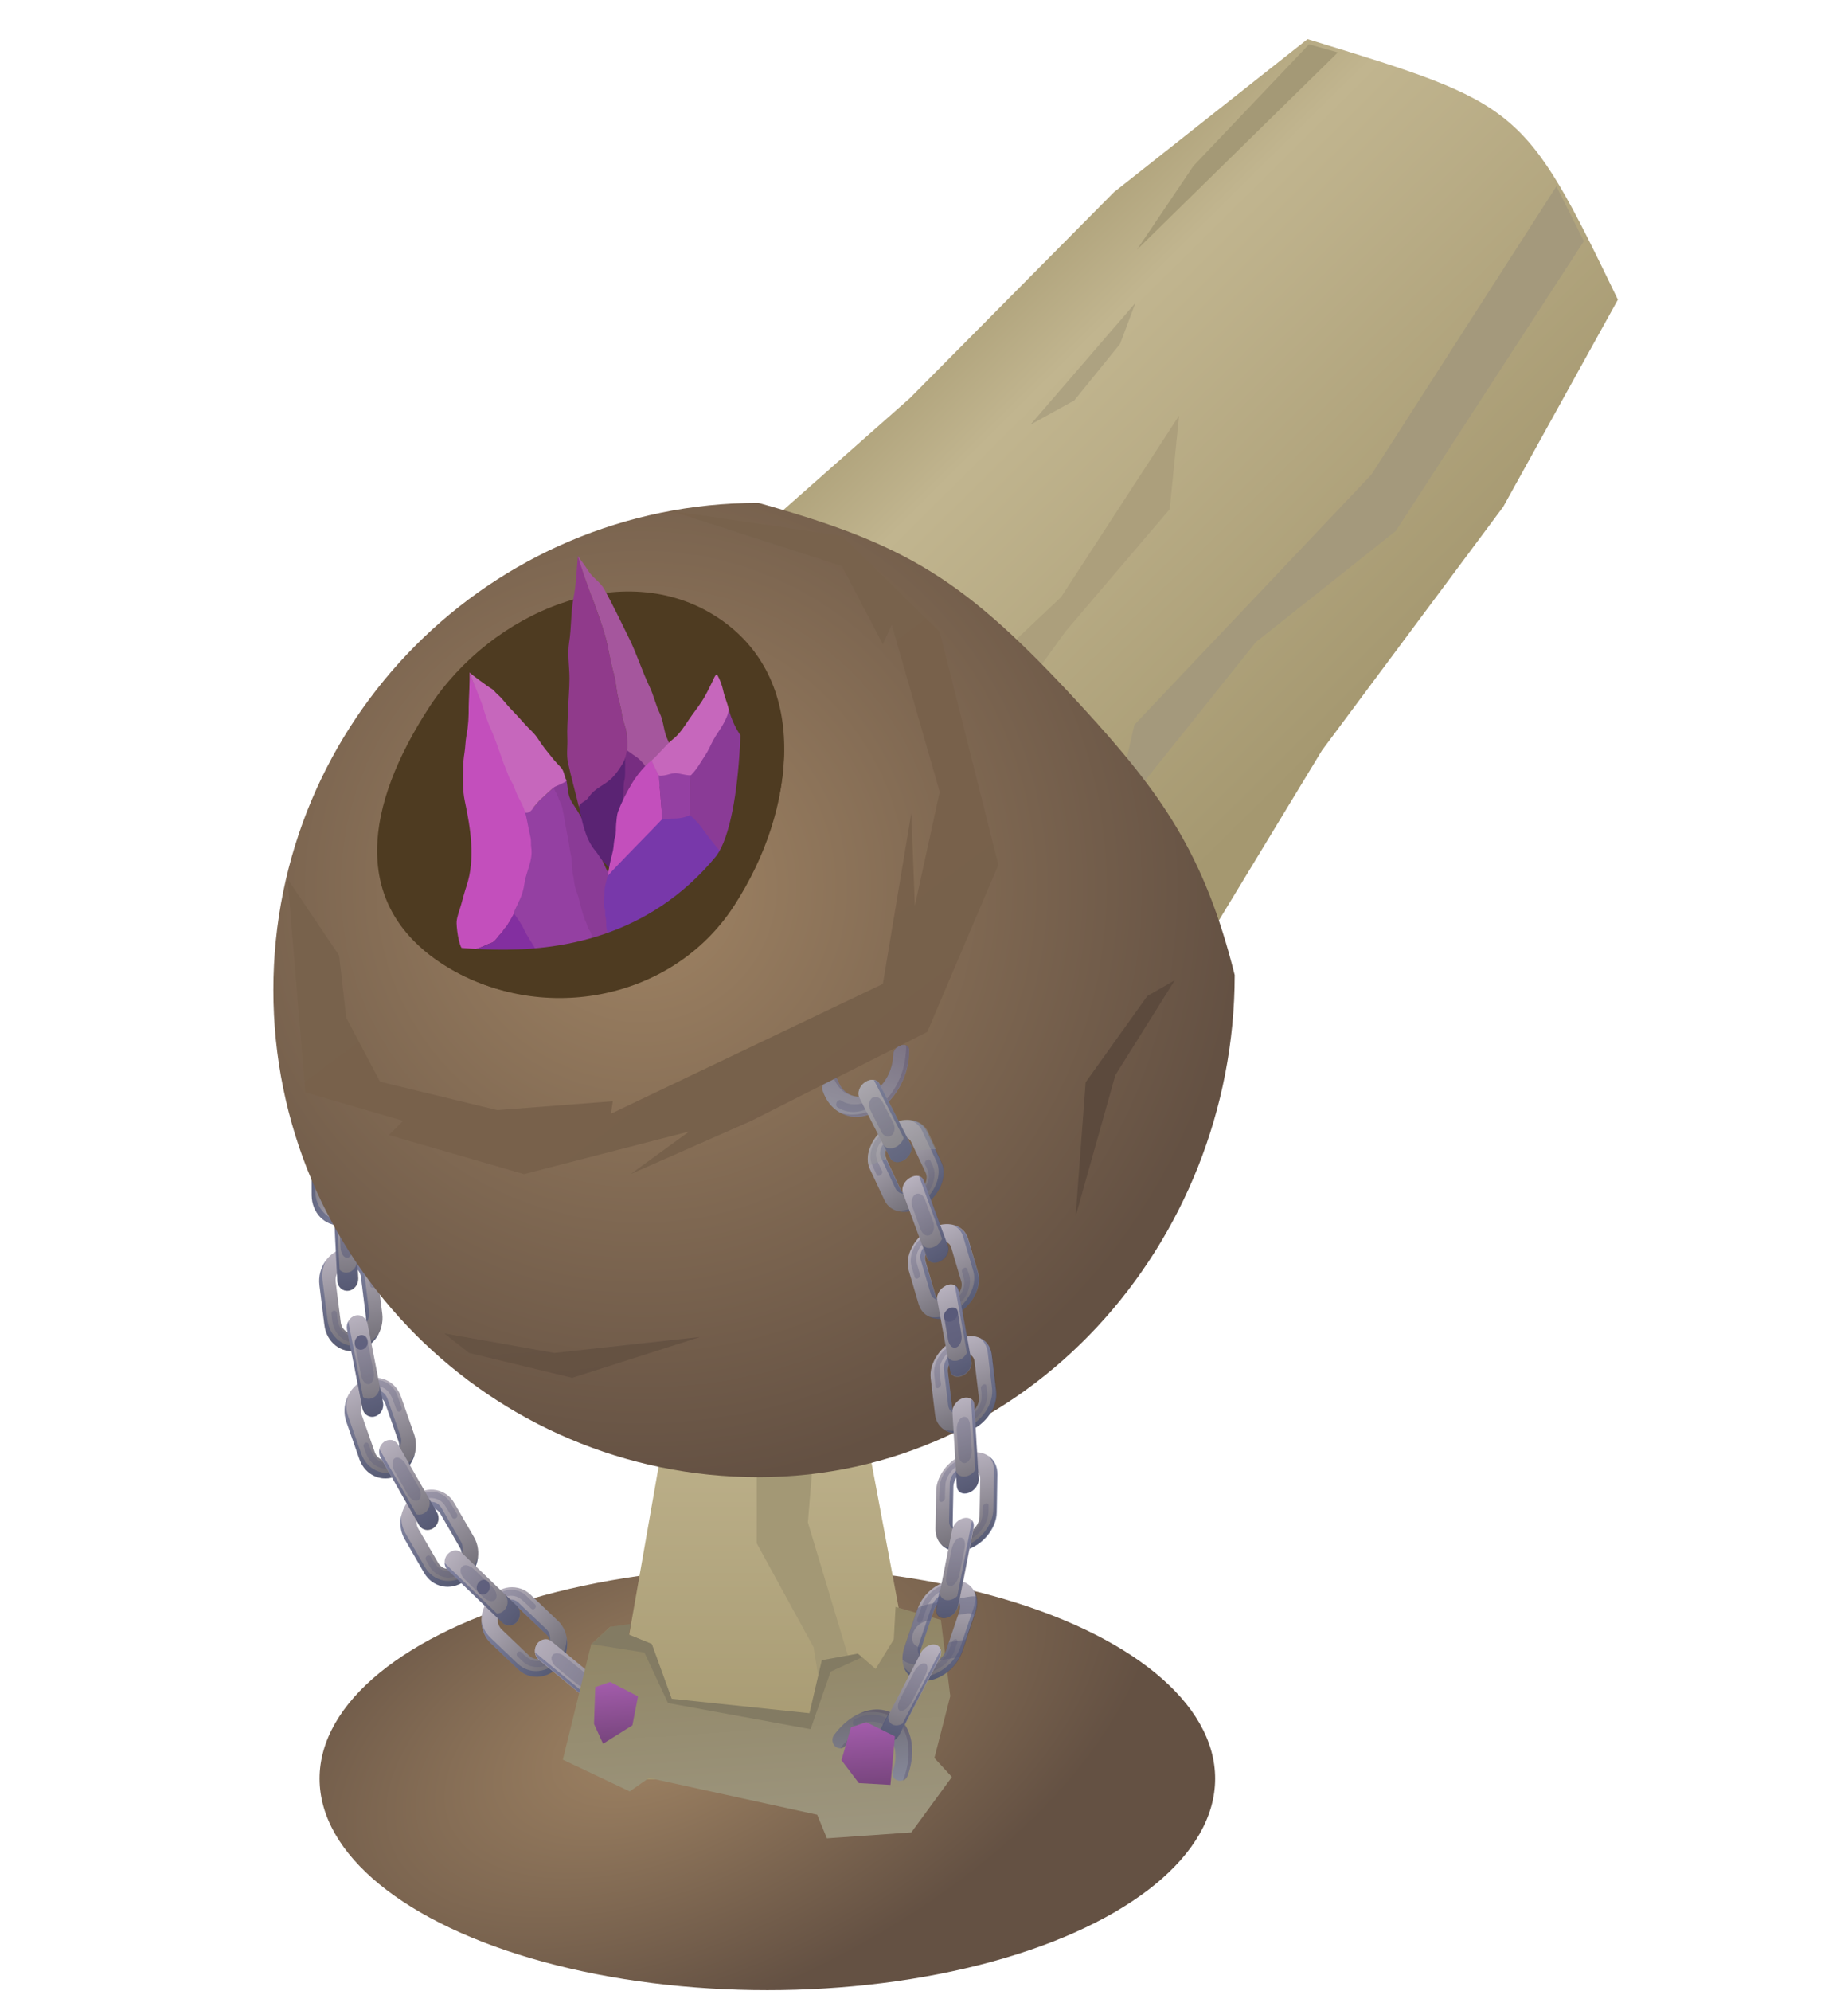 <svg width="520" height="560" viewBox="0 0 520 560" fill="none" xmlns="http://www.w3.org/2000/svg">
<g clip-path="url(#clip0_864_151)">
<ellipse cx="215.924" cy="500.211" rx="126" ry="59.5" fill="url(#paint0_radial_864_151)"/>
<path d="M127.417 217.81C127.147 216.802 125.859 216.289 124.563 216.823C123.304 217.282 122.428 218.522 122.698 219.53L122.728 219.642C123.193 221.807 122.932 224.053 121.883 226.155C119.562 230.81 114.184 232.647 109.935 230.325C108.789 229.699 107.792 228.772 107.073 227.805C106.556 226.949 105.252 226.81 104.084 227.604C102.915 228.399 102.346 229.712 102.826 230.643C102.826 230.643 102.826 230.643 102.893 230.68C104.063 232.466 105.621 233.986 107.577 235.055C114.253 238.704 122.568 235.797 126.162 228.589C127.959 224.985 128.28 221.243 127.417 217.81Z" fill="#8E8B97"/>
<path opacity="0.25" d="M122.766 219.567C123.171 221.508 123.021 223.528 122.22 225.479C122.333 225.254 122.445 225.029 122.52 224.878C123.418 223.077 123.755 219.821 123.147 217.769C122.825 218.071 122.481 218.933 122.766 219.567Z" fill="#46395B"/>
<path opacity="0.25" d="M108.138 233.929C106.318 232.934 105.059 231.672 103.807 230.224C103.477 229.853 103.118 229.369 102.893 228.96C102.706 229.335 102.609 230.046 102.863 230.568C104.032 232.353 105.659 233.911 107.614 234.98C114.29 238.629 122.605 235.722 126.199 228.514C126.386 228.138 126.573 227.763 126.656 227.426C122.889 233.775 115.623 238.02 108.138 233.929Z" fill="#46395B"/>
<path opacity="0.3" d="M125.936 223.88C125.524 223.845 125.029 224.148 124.91 224.561C124.752 225.048 124.595 225.535 124.371 225.986C122.941 229.026 120.409 231.177 117.585 232.022C117.165 232.175 116.873 232.589 116.956 233.112C117.001 233.71 117.54 234.005 118.027 233.889C121.376 232.852 124.402 230.398 126.026 226.795C126.288 226.27 126.483 225.707 126.678 225.145C126.872 224.583 126.483 223.987 125.936 223.88Z" fill="#9C8C9A"/>
<path d="M180.061 466.513C181.02 466.792 181.529 468.154 181.212 469.559C180.895 470.964 179.816 471.987 178.856 471.708C178.784 471.681 178.784 471.681 178.712 471.653C176.739 471.255 174.593 471.598 172.777 472.877C168.679 475.614 167.401 481.5 169.832 486.025C170.467 487.257 171.353 488.226 172.393 488.984C173.2 489.473 173.439 490.912 172.763 492.179C172.159 493.474 170.946 494.176 170.067 493.659C170.067 493.659 170.067 493.659 169.996 493.631C168.293 492.439 166.753 490.77 165.662 488.735C161.817 481.691 163.892 472.52 170.301 468.244C173.401 466.292 176.813 465.805 180.061 466.513Z" fill="url(#paint1_linear_864_151)"/>
<path opacity="0.25" d="M178.713 471.653C176.954 471.337 175.006 471.577 173.299 472.538C173.496 472.435 173.649 472.224 173.847 472.12C175.438 471.025 178.437 470.559 180.356 471.117C180.05 471.538 179.331 471.98 178.713 471.653Z" fill="#46395B"/>
<path opacity="0.25" d="M166.579 488.188C167.625 490.117 168.861 491.489 170.321 492.678C170.769 493.03 171.145 493.354 171.549 493.599C171.225 493.834 170.615 493.958 170.068 493.659C168.365 492.466 166.825 490.797 165.662 488.735C161.818 481.691 163.892 472.519 170.301 468.244C170.625 468.009 170.921 467.854 171.316 467.646C165.697 472.224 162.278 480.341 166.579 488.188Z" fill="#46395B"/>
<path opacity="0.3" d="M174.537 468.433C174.617 468.913 174.382 469.362 173.987 469.569C173.592 469.777 173.125 469.956 172.729 470.164C170.051 471.83 168.277 474.651 167.678 477.834C167.587 478.338 167.165 478.624 166.752 478.646C166.195 478.612 165.873 478.129 165.991 477.545C166.681 473.859 168.717 470.509 171.916 468.505C172.41 468.245 172.904 467.986 173.399 467.727C173.821 467.44 174.413 467.847 174.537 468.433Z" fill="#575878"/>
<path opacity="0.45" d="M180.061 466.513C181.02 466.792 181.529 468.154 181.212 469.559C180.895 470.964 179.816 471.987 178.856 471.708C178.784 471.681 178.784 471.681 178.712 471.653C176.739 471.255 174.593 471.598 172.777 472.877C168.679 475.614 167.401 481.5 169.832 486.025C170.467 487.257 171.353 488.226 172.393 488.984C173.2 489.473 173.439 490.912 172.763 492.179C172.159 493.474 170.946 494.176 170.067 493.659C170.067 493.659 170.067 493.659 169.996 493.631C168.293 492.439 166.753 490.77 165.662 488.735C161.817 481.691 163.892 472.52 170.301 468.244C173.401 466.292 176.813 465.805 180.061 466.513Z" fill="#BEBEBE"/>
<path d="M100.597 271.082C96.266 269.957 93.771 265.153 95.028 260.395L98.022 249.228C99.279 244.469 103.841 241.517 108.171 242.641C110.216 243.186 111.955 244.519 113.011 246.529C114.136 248.577 114.384 251.006 113.74 253.329L110.746 264.496C109.556 269.291 104.995 272.244 100.597 271.082ZM106.876 247.475C104.966 247.004 102.951 248.292 102.419 250.39L99.426 261.556C98.894 263.655 99.981 265.777 101.892 266.248C103.802 266.719 105.817 265.432 106.348 263.334L109.342 252.167C109.589 251.156 109.529 250.072 109.012 249.216C108.532 248.285 107.798 247.692 106.876 247.475Z" fill="url(#paint2_linear_864_151)"/>
<g opacity="0.35">
<path d="M107.589 262.389L110.583 251.223C110.83 250.211 110.769 249.127 110.252 248.271C109.803 247.452 109.001 246.823 108.117 246.531C106.821 246.204 105.562 246.663 104.626 247.68C105.293 247.376 106.124 247.257 106.873 247.475C107.795 247.692 108.529 248.285 109.009 249.216C109.489 250.147 109.586 251.156 109.339 252.167L106.346 263.334C106.181 264.008 105.814 264.572 105.38 265.099C106.398 264.605 107.297 263.663 107.589 262.389Z" fill="#26366F"/>
<path d="M101.905 270.175C97.574 269.05 95.078 264.246 96.336 259.487L99.329 248.32C99.853 246.409 100.917 244.793 102.205 243.586C100.228 244.798 98.67 246.718 98.019 249.228L95.025 260.395C93.768 265.154 96.263 269.957 100.594 271.082C103.186 271.735 105.868 271.003 107.868 269.23C106.137 270.291 103.95 270.719 101.905 270.175Z" fill="#26366F"/>
</g>
<path opacity="0.3" d="M108.951 245.552C110.27 246.177 111.289 247.403 111.709 248.97C111.979 249.978 111.867 251.063 111.62 252.075L111.051 254.248C111.051 254.248 110.849 254.997 110.692 255.485C110.572 255.897 110.797 256.307 111.134 256.491C111.576 256.637 112.033 256.409 112.19 255.922C112.953 253.186 113.126 252.325 113.126 252.325C113.649 250.413 113.417 248.471 112.555 246.758C111.82 245.305 110.509 244.493 109.632 244.014C109.228 243.792 108.733 244.096 108.614 244.508C108.389 244.958 108.576 245.443 108.951 245.552Z" fill="#575878"/>
<path opacity="0.3" d="M101.615 267.148C100.296 266.523 99.277 265.297 98.857 263.73C98.587 262.723 98.699 261.637 98.946 260.626L99.073 260.027C99.073 260.027 99.275 259.277 99.433 258.79C99.552 258.378 99.327 257.968 98.99 257.784C98.548 257.638 98.091 257.866 97.934 258.353C97.171 261.089 97.44 260.376 97.44 260.376C96.916 262.287 97.149 264.23 98.011 265.943C98.746 267.396 100.057 268.208 100.933 268.687C101.338 268.908 101.832 268.605 101.952 268.193C102.109 267.705 101.989 267.258 101.615 267.148Z" fill="#575878"/>
<path d="M95.647 308.027C91.152 307.577 88.087 303.226 88.73 298.323L90.218 286.906C90.861 282.002 95.033 278.455 99.528 278.905C101.655 279.113 103.573 280.257 104.847 282.004C106.151 283.863 106.781 286.214 106.445 288.61L104.957 300.026C104.284 304.818 100.075 308.441 95.647 308.027ZM98.847 283.884C96.892 283.675 95.072 285.26 94.78 287.393L93.292 298.81C93.001 300.944 94.372 302.84 96.328 303.049C98.283 303.258 100.103 301.673 100.395 299.539L101.882 288.123C102.062 287.074 101.792 286.067 101.17 285.249C100.548 284.431 99.776 283.914 98.847 283.884Z" fill="url(#paint3_linear_864_151)"/>
<g opacity="0.35">
<path d="M101.473 298.409L102.961 286.992C103.141 285.944 102.871 284.936 102.249 284.119C101.694 283.338 100.818 282.858 99.926 282.753C98.623 282.614 97.357 283.26 96.623 284.387C97.26 283.971 98.024 283.815 98.78 283.847C99.672 283.952 100.548 284.431 101.103 285.212C101.725 286.03 101.927 287 101.815 288.086L100.328 299.502C100.23 300.213 99.931 300.814 99.564 301.378C100.59 300.697 101.354 299.681 101.473 298.409Z" fill="#26366F"/>
<path d="M96.793 306.934C92.298 306.483 89.233 302.133 89.876 297.229L91.364 285.813C91.648 283.866 92.442 282.102 93.633 280.747C91.85 282.256 90.525 284.398 90.218 286.906L88.73 298.322C88.087 303.226 91.152 307.577 95.647 308.027C98.322 308.343 100.921 307.088 102.689 305.092C101.018 306.377 98.921 307.141 96.793 306.934Z" fill="#26366F"/>
</g>
<path opacity="0.3" d="M100.622 281.701C102.053 282.101 103.185 283.101 103.777 284.667C104.152 285.636 104.249 286.645 104.137 287.731L103.876 289.976C103.876 289.976 103.779 290.687 103.719 291.324C103.666 291.773 103.929 292.107 104.303 292.216C104.745 292.362 105.172 292.023 105.262 291.498C105.651 288.653 105.756 287.755 105.756 287.755C106.04 285.809 105.53 283.906 104.488 282.381C103.574 281.117 102.12 280.418 101.236 280.125C100.794 279.979 100.3 280.282 100.21 280.807C100.023 281.182 100.248 281.592 100.622 281.701Z" fill="#575878"/>
<path opacity="0.3" d="M96.118 303.985C94.687 303.585 93.556 302.585 92.963 301.019C92.589 300.05 92.491 299.041 92.603 297.956L92.663 297.319C92.663 297.319 92.76 296.608 92.82 295.972C92.872 295.523 92.61 295.189 92.235 295.079C91.793 294.933 91.366 295.273 91.276 295.797C90.888 298.642 91.022 297.856 91.022 297.856C90.738 299.803 91.248 301.706 92.29 303.23C93.204 304.495 94.658 305.194 95.542 305.486C95.984 305.632 96.478 305.329 96.568 304.805C96.65 304.467 96.493 304.095 96.118 303.985Z" fill="#575878"/>
<path d="M95.949 344.596C91.425 344.893 87.753 341.071 87.707 336.173L87.681 324.694C87.635 319.796 91.35 315.616 95.874 315.318C98.017 315.152 100.085 315.995 101.643 317.516C103.232 319.149 104.109 321.348 104.117 323.741L104.143 335.22C104.151 340.194 100.437 344.373 95.949 344.596ZM95.913 320.403C93.98 320.493 92.355 322.376 92.341 324.47L92.366 335.949C92.352 338.043 94.008 339.713 95.941 339.623C97.873 339.533 99.499 337.65 99.513 335.556L99.488 324.077C99.495 323.03 99.12 322.06 98.423 321.393C97.726 320.725 96.812 320.321 95.913 320.403Z" fill="url(#paint4_linear_864_151)"/>
<g opacity="0.35">
<path d="M100.494 334.277L100.469 322.798C100.476 321.751 100.101 320.782 99.404 320.114C98.708 319.447 97.861 319.079 96.895 319.124C95.584 319.172 94.445 320.079 93.779 321.243C94.385 320.715 95.052 320.41 95.846 320.367C96.812 320.322 97.659 320.689 98.356 321.356C99.053 322.024 99.428 322.993 99.421 324.04L99.446 335.52C99.454 336.193 99.289 336.867 98.99 337.468C99.881 336.713 100.48 335.511 100.494 334.277Z" fill="#26366F"/>
<path d="M96.931 343.317C92.406 343.614 88.734 339.792 88.688 334.894L88.663 323.414C88.707 321.432 89.261 319.633 90.287 318.092C88.669 319.787 87.681 322.113 87.682 324.694L87.707 336.173C87.753 341.071 91.358 344.857 95.95 344.596C98.677 344.462 101.014 342.873 102.586 340.58C101.074 342.237 99.104 343.262 96.931 343.317Z" fill="#26366F"/>
</g>
<path opacity="0.3" d="M97.389 317.961C98.827 318.174 100.138 318.986 100.91 320.364C101.427 321.22 101.66 322.302 101.653 323.349L101.668 325.555C101.668 325.555 101.638 326.303 101.684 326.901C101.669 327.275 101.998 327.647 102.343 327.644C102.822 327.715 103.219 327.263 103.204 326.777C103.249 323.935 103.181 323.038 103.181 323.038C103.188 321.131 102.468 319.304 101.142 318.006C100.085 316.855 98.549 316.493 97.628 316.276C97.148 316.205 96.789 316.582 96.699 317.106C96.714 317.592 96.977 317.927 97.389 317.961Z" fill="#575878"/>
<path opacity="0.3" d="M95.904 340.558C94.465 340.345 93.154 339.533 92.382 338.156C91.865 337.3 91.632 336.217 91.64 335.17L91.595 334.572C91.595 334.572 91.624 333.824 91.579 333.226C91.594 332.852 91.264 332.481 90.92 332.483C90.44 332.412 90.043 332.864 90.058 333.35C90.014 336.192 90.044 335.444 90.044 335.444C90.037 337.351 90.757 339.178 92.083 340.476C93.14 341.627 94.675 341.989 95.597 342.206C96.076 342.277 96.436 341.9 96.526 341.376C96.541 341.002 96.211 340.631 95.904 340.558Z" fill="#575878"/>
<path d="M100.506 379.858C96.026 380.753 91.883 377.533 91.282 372.714L89.871 361.433C89.27 356.614 92.453 351.952 96.933 351.056C99.053 350.591 101.203 351.097 102.941 352.43C104.747 353.799 105.871 355.847 106.157 358.2L107.568 369.482C108.168 374.301 104.986 378.962 100.506 379.858ZM97.563 355.987C95.585 356.339 94.23 358.369 94.455 360.499L95.867 371.78C96.092 373.91 97.898 375.279 99.876 374.927C101.853 374.575 103.209 372.545 102.983 370.415L101.572 359.134C101.407 358.088 100.927 357.157 100.155 356.64C99.421 356.047 98.499 355.83 97.563 355.987Z" fill="url(#paint5_linear_864_151)"/>
<g opacity="0.35">
<path d="M103.867 368.987L102.455 357.706C102.29 356.66 101.81 355.729 101.039 355.211C100.304 354.619 99.383 354.402 98.409 354.634C97.091 354.869 96.049 355.924 95.585 357.199C96.125 356.634 96.761 356.217 97.525 356.062C98.462 355.905 99.383 356.122 100.155 356.639C100.889 357.232 101.474 358.125 101.572 359.133L102.983 370.415C103.058 371.125 102.998 371.761 102.766 372.398C103.56 371.495 103.987 370.295 103.867 368.987Z" fill="#26366F"/>
<path d="M101.389 378.43C96.91 379.325 92.766 376.105 92.165 371.286L90.754 360.005C90.521 358.062 90.873 356.152 91.697 354.5C90.311 356.418 89.593 358.892 89.908 361.357L91.319 372.639C91.92 377.458 96.064 380.678 100.543 379.783C103.218 379.238 105.427 377.388 106.663 374.911C105.315 376.754 103.472 378.039 101.389 378.43Z" fill="#26366F"/>
</g>
<path opacity="0.3" d="M98.769 353.398C100.252 353.348 101.638 354.011 102.658 355.236C103.28 356.054 103.654 357.023 103.752 358.032L104.045 360.199C104.045 360.199 104.12 360.909 104.165 361.507C104.217 361.917 104.517 362.177 104.929 362.211C105.379 362.17 105.776 361.718 105.693 361.195C105.393 358.356 105.288 357.534 105.288 357.534C105.055 355.591 104.051 353.992 102.649 352.843C101.413 351.881 99.87 351.706 98.873 351.639C98.424 351.68 98.064 352.057 98.079 352.543C98.057 353.104 98.424 353.4 98.769 353.398Z" fill="#575878"/>
<path opacity="0.3" d="M100.011 375.86C98.527 375.909 97.141 375.247 96.122 374.021C95.5 373.204 95.125 372.234 95.028 371.226L94.915 370.591C94.915 370.591 94.84 369.881 94.795 369.283C94.742 368.872 94.443 368.613 94.031 368.579C93.581 368.619 93.184 369.071 93.267 369.594C93.567 372.434 93.529 371.649 93.529 371.649C93.762 373.591 94.766 375.191 96.168 376.339C97.404 377.302 98.947 377.477 99.944 377.543C100.393 377.502 100.753 377.126 100.738 376.64C100.722 376.154 100.355 375.857 100.011 375.86Z" fill="#575878"/>
<path d="M111.714 415.031C107.467 417.009 102.762 414.914 101.15 410.403L97.469 399.887C95.857 395.375 98.028 390.16 102.276 388.182C104.276 387.269 106.516 387.252 108.449 388.021C110.517 388.865 112.068 390.573 112.84 392.81L116.521 403.326C118.133 407.838 115.924 413.128 111.714 415.031ZM103.85 392.769C101.992 393.569 101.072 395.932 101.754 397.834L105.435 408.35C106.08 410.326 108.215 411.207 110.005 410.37C111.863 409.57 112.784 407.207 112.101 405.305L108.42 394.79C108.046 393.821 107.386 393.078 106.54 392.711C105.693 392.343 104.726 392.388 103.85 392.769Z" fill="url(#paint6_linear_864_151)"/>
<g opacity="0.35">
<path d="M112.677 403.805L108.996 393.289C108.621 392.32 107.962 391.577 107.115 391.21C106.269 390.843 105.302 390.888 104.426 391.268C103.197 391.839 102.321 393.08 102.164 394.427C102.569 393.788 103.145 393.148 103.917 392.806C104.793 392.425 105.76 392.38 106.606 392.747C107.52 393.151 108.18 393.894 108.487 394.826L112.168 405.342C112.386 405.938 112.461 406.648 112.296 407.322C112.925 406.233 113.112 404.998 112.677 403.805Z" fill="#26366F"/>
<path d="M112.223 413.493C107.976 415.471 103.271 413.377 101.659 408.865L97.978 398.349C97.325 396.56 97.332 394.652 97.819 392.816C96.838 394.956 96.666 397.537 97.469 399.886L101.15 410.402C102.762 414.914 107.467 417.008 111.714 415.03C114.276 413.851 116.021 411.556 116.747 408.895C115.773 410.847 114.223 412.58 112.223 413.493Z" fill="#26366F"/>
</g>
<path opacity="0.3" d="M104.479 389.96C105.872 389.575 107.446 389.862 108.682 390.824C109.416 391.416 110.001 392.309 110.376 393.279L111.155 395.329C111.155 395.329 111.403 396.037 111.59 396.522C111.748 396.895 112.085 397.079 112.467 397.001C112.886 396.848 113.148 396.323 113.028 395.875C112.099 393.265 111.821 392.444 111.821 392.444C111.169 390.655 109.948 389.318 108.254 388.584C106.868 387.922 105.31 388.121 104.336 388.353C103.849 388.469 103.587 388.995 103.707 389.442C103.76 389.853 104.164 390.074 104.479 389.96Z" fill="#575878"/>
<path opacity="0.3" d="M110.312 411.303C108.919 411.688 107.346 411.401 106.109 410.438C105.375 409.846 104.79 408.953 104.415 407.984L104.198 407.387C104.198 407.387 103.951 406.679 103.763 406.194C103.606 405.822 103.269 405.637 102.887 405.715C102.467 405.868 102.205 406.394 102.325 406.841C103.255 409.451 103.007 408.743 103.007 408.743C103.659 410.533 104.881 411.869 106.574 412.604C107.96 413.266 109.519 413.066 110.492 412.834C110.979 412.718 111.241 412.193 111.121 411.745C111.099 411.446 110.694 411.225 110.312 411.303Z" fill="#575878"/>
<path d="M130.654 444.683C126.789 447.443 121.732 446.399 119.378 442.342L113.9 432.85C111.546 428.793 112.766 423.249 116.631 420.489C118.473 419.203 120.631 418.662 122.751 419.057C124.939 419.488 126.782 420.782 127.906 422.83L133.385 432.322C135.738 436.379 134.451 441.886 130.654 444.683ZM118.947 424.621C117.246 425.793 116.7 428.266 117.734 429.978L123.281 439.506C124.278 441.293 126.533 441.761 128.165 440.552C129.866 439.379 130.412 436.907 129.378 435.195L123.899 425.703C123.382 424.848 122.58 424.218 121.621 424.076C120.7 423.859 119.763 424.016 118.947 424.621Z" fill="url(#paint7_linear_864_151)"/>
<g opacity="0.35">
<path d="M129.685 433.547L124.206 424.056C123.689 423.2 122.887 422.57 121.928 422.428C121.006 422.211 120.1 422.48 119.216 423.048C118.048 423.842 117.441 425.231 117.524 426.614C117.793 425.901 118.303 425.224 118.977 424.733C119.793 424.128 120.73 423.971 121.689 424.113C122.61 424.33 123.449 424.884 123.966 425.74L129.445 435.232C129.768 435.79 129.947 436.462 129.955 437.135C130.314 435.898 130.299 434.552 129.685 433.547Z" fill="#26366F"/>
<path d="M130.856 443.073C126.991 445.833 121.934 444.789 119.581 440.732L114.102 431.24C113.135 429.565 112.76 427.735 112.969 425.939C112.393 428.299 112.603 430.803 113.863 432.924L119.341 442.416C121.695 446.473 126.752 447.518 130.617 444.758C132.924 443.057 134.301 440.466 134.48 437.697C133.949 439.795 132.736 441.712 130.856 443.073Z" fill="#26366F"/>
</g>
<path opacity="0.3" d="M119.059 421.816C120.429 421.132 121.98 421.119 123.366 421.782C124.28 422.186 124.94 422.928 125.457 423.784L126.589 425.645C126.589 425.645 126.978 426.24 127.233 426.762C127.391 427.134 127.87 427.205 128.222 427.016C128.679 426.788 128.806 426.188 128.581 425.779C127.195 423.397 126.775 422.689 126.775 422.689C125.876 421.051 124.332 420.016 122.557 419.619C121.088 419.294 119.553 419.793 118.571 420.212C118.114 420.44 117.957 420.927 118.145 421.412C118.37 421.821 118.744 421.93 119.059 421.816Z" fill="#575878"/>
<path opacity="0.3" d="M128.615 441.371C127.245 442.055 125.694 442.067 124.308 441.405C123.394 441.001 122.734 440.258 122.217 439.402L121.857 438.919C121.857 438.919 121.468 438.324 121.213 437.802C121.055 437.43 120.576 437.359 120.224 437.548C119.767 437.776 119.64 438.376 119.865 438.785C121.251 441.167 120.899 440.497 120.899 440.497C121.798 442.135 123.342 443.17 125.117 443.567C126.586 443.892 128.121 443.394 129.103 442.975C129.56 442.747 129.717 442.26 129.529 441.775C129.41 441.327 128.967 441.181 128.615 441.371Z" fill="#575878"/>
<path d="M157.442 468.402C154.364 472.165 149.142 472.655 145.823 469.503L138.09 462.123C134.77 458.971 134.581 453.326 137.659 449.563C139.142 447.794 141.082 446.656 143.262 446.415C145.51 446.21 147.652 446.904 149.279 448.461L157.012 455.841C160.331 458.993 160.52 464.638 157.442 468.402ZM141.009 452.827C139.668 454.483 139.744 456.913 141.205 458.285L148.938 465.665C150.4 467.037 152.647 466.832 153.988 465.176C155.328 463.52 155.253 461.09 153.791 459.718L146.058 452.338C145.361 451.671 144.41 451.342 143.406 451.462C142.507 451.544 141.661 452.036 141.009 452.827Z" fill="url(#paint8_linear_864_151)"/>
<g opacity="0.35">
<path d="M153.648 458.111L145.915 450.731C145.218 450.064 144.267 449.735 143.263 449.855C142.364 449.937 141.413 450.468 140.798 451.183C139.892 452.312 139.698 453.734 139.99 455.041C140.058 454.218 140.365 453.43 140.941 452.79C141.593 451.999 142.439 451.506 143.406 451.461C144.409 451.341 145.294 451.633 146.058 452.338L153.791 459.718C154.256 460.163 154.578 460.721 154.758 461.393C154.945 460.157 154.547 458.889 153.648 458.111Z" fill="#26366F"/>
<path d="M157.299 466.795C154.221 470.558 148.999 471.048 145.68 467.896L137.947 460.516C136.62 459.218 135.788 457.616 135.481 455.824C135.489 458.217 136.396 460.528 138.089 462.123L145.823 469.503C149.142 472.655 154.364 472.165 157.442 468.401C159.254 466.143 159.92 463.259 159.44 460.608C159.493 462.739 158.714 464.989 157.299 466.795Z" fill="#26366F"/>
</g>
<path opacity="0.3" d="M140.394 450.102C141.502 449.083 143.038 448.585 144.544 448.835C145.503 448.977 146.379 449.456 147.076 450.124L148.605 451.532C148.605 451.532 149.069 451.977 149.467 452.386C149.766 452.645 150.178 452.679 150.5 452.377C150.86 452.001 150.882 451.44 150.515 451.143C148.589 449.326 148.027 448.732 148.027 448.732C146.701 447.434 144.963 446.962 143.165 447.126C141.644 447.25 140.228 448.196 139.479 448.837C139.09 449.102 139.03 449.738 139.36 450.11C139.697 450.294 140.177 450.365 140.394 450.102Z" fill="#575878"/>
<path opacity="0.3" d="M154.685 465.844C153.576 466.862 152.04 467.36 150.535 467.11C149.576 466.968 148.699 466.489 148.002 465.822L147.567 465.489C147.567 465.489 147.103 465.043 146.706 464.635C146.406 464.376 145.994 464.342 145.672 464.643C145.312 465.02 145.29 465.581 145.657 465.878C147.583 467.695 147.051 467.213 147.051 467.213C148.377 468.511 150.116 468.983 151.913 468.82C153.434 468.695 154.85 467.749 155.599 467.108C155.988 466.843 156.048 466.207 155.718 465.835C155.419 465.576 154.902 465.58 154.685 465.844Z" fill="#575878"/>
<path d="M104.481 254.86C102.915 254.386 102.053 252.673 102.569 250.949L109.134 228.835C109.65 227.111 111.276 226.088 112.841 226.562C113.591 226.781 114.19 227.299 114.505 228.045C114.857 228.715 114.925 229.612 114.685 230.436L108.256 252.624C107.739 254.348 106.047 255.333 104.481 254.86Z" fill="url(#paint9_linear_864_151)"/>
<path opacity="0.3" d="M107.385 245.937C106.501 245.645 106.081 244.078 106.598 242.354L108.828 234.783C109.345 233.059 110.491 231.965 111.412 232.183C111.854 232.329 112.214 232.812 112.326 233.447C112.439 234.081 112.439 234.941 112.2 235.766L109.969 243.337C109.52 245.098 108.374 246.191 107.385 245.937Z" fill="#575878"/>
<path opacity="0.35" d="M106.022 249.874C105.205 249.619 104.576 248.988 104.261 248.243L110.549 227.029C109.912 227.445 109.44 228.047 109.201 228.872L104.111 245.963L102.951 250.011L102.636 250.985C102.12 252.71 102.982 254.423 104.548 254.897C106.113 255.37 107.739 254.348 108.255 252.624L109.73 247.601C109.213 249.326 107.52 250.311 106.022 249.874Z" fill="#26366F"/>
<path d="M97.68 289.839C96.107 289.552 95.103 287.952 95.484 286.154L100.071 263.533C100.415 261.81 101.943 260.639 103.584 260.962C104.37 261.106 105.007 261.549 105.427 262.257C105.779 262.927 105.952 263.786 105.78 264.647L101.193 287.268C100.849 288.991 99.254 290.126 97.68 289.839Z" fill="url(#paint10_linear_864_151)"/>
<path opacity="0.3" d="M99.768 280.661C98.809 280.519 98.322 278.915 98.666 277.192L100.214 269.44C100.559 267.717 101.607 266.475 102.566 266.617C103.046 266.688 103.405 267.171 103.623 267.767C103.84 268.364 103.84 269.224 103.668 270.085L102.119 277.838C101.805 279.673 100.757 280.915 99.768 280.661Z" fill="#575878"/>
<path opacity="0.35" d="M98.743 284.782C97.888 284.602 97.289 284.083 96.869 283.376L101.246 261.691C100.677 262.144 100.235 262.858 100.1 263.645L96.546 281.098L95.694 285.218L95.447 286.229C95.102 287.952 96.069 289.627 97.643 289.914C99.216 290.2 100.811 289.066 101.155 287.343L102.188 282.175C101.844 283.898 100.316 285.069 98.743 284.782Z" fill="#26366F"/>
<path d="M103.04 272.895C102.516 273.946 101.43 274.403 100.62 273.961C99.811 273.519 99.549 272.324 100.073 271.273C100.597 270.222 101.683 269.765 102.492 270.207C103.302 270.649 103.527 271.919 103.04 272.895Z" fill="#575878"/>
<path d="M95.847 327.245C94.229 327.221 92.977 325.772 93.044 324.089L94.094 301.159C94.199 299.401 95.599 297.969 97.15 297.957C97.944 297.913 98.686 298.318 99.181 298.875C99.675 299.432 99.953 300.253 99.953 301.113L98.903 324.043C98.865 325.838 97.502 327.195 95.847 327.245Z" fill="url(#paint11_linear_864_151)"/>
<path opacity="0.3" d="M96.564 317.892C95.598 317.937 94.863 316.484 94.968 314.726L95.347 306.908C95.452 305.149 96.336 303.722 97.264 303.752C97.781 303.748 98.216 304.081 98.433 304.677C98.756 305.236 98.861 306.057 98.861 306.917L98.481 314.735C98.377 316.494 97.53 317.847 96.564 317.892Z" fill="#575878"/>
<path opacity="0.35" d="M96.124 322.046C95.262 322.053 94.52 321.647 93.996 320.978L95.009 298.983C94.469 299.548 94.162 300.336 94.133 301.084L93.291 318.778L93.09 322.967L93.015 323.977C92.911 325.736 94.162 327.184 95.818 327.134C97.436 327.158 98.836 325.726 98.873 323.931L99.149 318.731C99.075 320.601 97.779 321.995 96.124 322.046Z" fill="#26366F"/>
<path d="M98.006 363.013C96.381 363.176 95.017 361.953 94.949 360.196L93.79 337.395C93.722 335.638 94.92 334.096 96.546 333.933C97.377 333.815 98.089 334.108 98.688 334.627C99.22 335.109 99.603 335.891 99.67 336.788L100.83 359.588C100.83 361.308 99.632 362.851 98.006 363.013Z" fill="url(#paint12_linear_864_151)"/>
<path opacity="0.5" d="M97.757 353.704C96.753 353.824 95.876 352.485 95.808 350.728L95.432 342.879C95.364 341.122 96.045 339.583 97.012 339.538C97.461 339.497 98.001 339.792 98.323 340.35C98.645 340.909 98.892 341.617 98.96 342.514L99.337 350.364C99.405 352.121 98.723 353.659 97.757 353.704Z" fill="#575878"/>
<path opacity="0.35" d="M97.728 357.893C96.896 358.011 96.117 357.681 95.555 357.087L94.426 335.259C93.954 335.861 93.714 336.685 93.752 337.47L94.603 355.038L94.851 359.187L94.882 360.159C94.95 361.916 96.381 363.176 97.939 362.976C99.565 362.814 100.8 361.196 100.695 359.514L100.454 354.319C100.589 356.112 99.353 357.73 97.728 357.893Z" fill="#26366F"/>
<path d="M105.454 398.328C103.851 398.789 102.308 397.754 101.963 396.037L97.642 373.897C97.297 372.18 98.33 370.452 99.933 369.99C100.735 369.76 101.521 369.903 102.158 370.347C102.795 370.79 103.252 371.423 103.425 372.281L107.746 394.421C108.053 396.213 107.02 397.942 105.454 398.328Z" fill="url(#paint13_linear_864_151)"/>
<path opacity="0.3" d="M103.887 389.254C102.913 389.486 101.856 388.335 101.579 386.654L100.056 379.038C99.711 377.321 100.22 375.784 101.231 375.477C101.718 375.361 102.227 375.544 102.655 376.064C103.119 376.509 103.434 377.254 103.607 378.113L105.129 385.729C105.407 387.409 104.86 389.022 103.887 389.254Z" fill="#575878"/>
<path opacity="0.35" d="M104.449 393.288C103.648 393.519 102.794 393.338 102.157 392.895L98.008 371.614C97.671 372.29 97.537 373.076 97.642 373.898L101.025 391.034L101.828 395.104L102.03 396.074C102.375 397.791 103.919 398.826 105.522 398.365C107.125 397.904 108.158 396.175 107.813 394.458L106.808 389.418C107.048 391.173 106.015 392.902 104.449 393.288Z" fill="#26366F"/>
<path opacity="0.8" d="M103.284 378.414C102.76 379.465 101.607 379.886 100.73 379.407C99.853 378.928 99.523 377.696 100.047 376.645C100.572 375.594 101.725 375.174 102.602 375.653C103.441 376.207 103.771 377.438 103.284 378.414Z" fill="#575878"/>
<path d="M121.944 429.794C120.529 430.74 118.753 430.343 117.914 428.928L107.061 409.907C106.259 408.417 106.715 406.469 108.064 405.486C108.738 404.995 109.569 404.876 110.288 404.983C110.97 405.164 111.674 405.645 112.094 406.352L122.947 425.374C123.854 426.825 123.397 428.773 121.944 429.794Z" fill="url(#paint14_linear_864_151)"/>
<path opacity="0.3" d="M117.747 421.862C116.931 422.467 115.582 421.73 114.743 420.316L111.04 413.801C110.238 412.312 110.2 410.667 111.084 410.099C111.473 409.834 112.058 409.867 112.597 410.162C113.137 410.457 113.736 410.975 114.118 411.758L117.821 418.272C118.593 419.65 118.631 421.295 117.747 421.862Z" fill="#575878"/>
<path opacity="0.35" d="M119.568 425.437C118.789 425.967 117.958 426.086 117.208 425.867L106.775 407.553C106.641 408.339 106.746 409.161 107.098 409.831L115.47 424.535L117.434 427.997L117.883 428.816C118.685 430.305 120.498 430.628 121.914 429.682C123.33 428.736 123.719 426.751 122.917 425.261L120.436 420.943C121.373 422.507 120.916 424.455 119.568 425.437Z" fill="#26366F"/>
<path d="M145.564 456.082C144.478 457.399 142.575 457.601 141.451 456.414L126.022 441.579C124.861 440.466 124.77 438.41 125.924 437.13C126.501 436.489 127.205 436.11 127.931 436.029C128.658 435.949 129.475 436.204 130.037 436.798L145.466 451.633C146.56 452.709 146.65 454.765 145.564 456.082Z" fill="url(#paint15_linear_864_151)"/>
<path opacity="0.3" d="M139.405 449.849C138.753 450.639 137.247 450.389 136.086 449.277L130.81 444.195C129.649 443.083 129.229 441.516 129.918 440.65C130.277 440.273 130.802 440.082 131.416 440.227C132.031 440.372 132.742 440.665 133.304 441.259L138.58 446.34C139.674 447.416 140.056 449.058 139.405 449.849Z" fill="#575878"/>
<path opacity="0.35" d="M142.012 452.708C141.398 453.423 140.627 453.765 139.833 453.809L125.071 439.53C125.108 440.315 125.423 441.06 125.955 441.542L137.832 453.002L140.687 455.709L141.384 456.377C142.546 457.49 144.411 457.363 145.497 456.045C146.583 454.728 146.56 452.709 145.398 451.596L141.914 448.259C143.075 449.371 143.166 451.427 142.012 452.708Z" fill="#26366F"/>
<path opacity="0.8" d="M137.613 447.245C137.089 448.297 135.935 448.717 135.059 448.238C134.182 447.759 133.852 446.527 134.376 445.476C134.9 444.425 136.054 444.005 136.93 444.484C137.807 444.963 138.1 446.269 137.613 447.245Z" fill="#575878"/>
<path d="M172.121 479.579C171.065 481.008 169.297 481.284 167.993 480.284L151.583 466.728C150.317 465.654 150.151 463.748 151.14 462.282C151.649 461.605 152.391 461.15 153.117 461.07C153.881 460.914 154.631 461.133 155.23 461.651L171.64 475.207C172.981 476.132 173.177 478.149 172.121 479.579Z" fill="url(#paint16_linear_864_151)"/>
<path opacity="0.45" d="M172.121 479.579C171.065 481.008 169.297 481.284 167.993 480.284L151.583 466.728C150.317 465.654 150.151 463.748 151.14 462.282C151.649 461.605 152.391 461.15 153.117 461.07C153.881 460.914 154.631 461.133 155.23 461.651L171.64 475.207C172.981 476.132 173.177 478.149 172.121 479.579Z" fill="#AEA8B4"/>
<path opacity="0.3" d="M165.631 473.834C165.01 474.737 163.466 474.562 162.268 473.524L156.595 468.895C155.329 467.821 154.804 466.292 155.456 465.502C155.748 465.088 156.272 464.897 156.924 464.966C157.508 464.999 158.22 465.293 158.887 465.848L164.559 470.478C165.691 471.478 166.215 473.007 165.631 473.834Z" fill="#575878"/>
<path opacity="0.35" d="M168.419 476.504C167.872 477.256 167.13 477.711 166.336 477.754L150.593 464.754C150.736 465.501 151.051 466.246 151.62 466.653L164.328 477.135L167.296 479.617L168.03 480.209C169.296 481.283 171.102 480.933 172.158 479.503C173.214 478.074 172.981 476.131 171.714 475.057L168.013 471.983C169.242 473.132 169.475 475.075 168.419 476.504Z" fill="#26366F"/>
<path d="M197.2 344.565C197.618 342.173 199.696 340.427 202.125 340.427H227.774C230.18 340.427 232.245 342.141 232.689 344.506L260.814 494.506C261.391 497.583 259.03 500.427 255.899 500.427H175.875C172.769 500.427 170.414 497.625 170.95 494.565L197.2 344.565Z" fill="url(#paint17_linear_864_151)"/>
<path d="M232.124 369.711L212.924 374.096V434.019L228.924 463.25L235.324 502.711L244.924 486.634L227.324 428.173L232.124 369.711Z" fill="#A39875"/>
<path d="M367.924 11C427.684 29.28 428.764 29.438 455.247 84.273L423 142.5L372 211.011L295.059 337.829L143.923 211.011L256 112L313.5 54L367.924 11Z" fill="url(#paint18_linear_864_151)"/>
<path d="M437.958 52.38L445.676 67.815L392.747 149.344L353.377 180.591L312.976 231.052L319.197 203.845L385.86 133.509L437.958 52.38Z" fill="#A4997C"/>
<path d="M263.995 200.566L263.995 200.566L263.994 200.567L263.995 200.566L272.754 215.093L299.792 177.623L329.136 143.205L331.774 116.881L298.6 167.892L263.995 200.566Z" fill="#AC9F7C"/>
<path d="M368.339 12.468L376.459 14.742L319.924 70.212L335.807 46.67L368.339 12.468Z" fill="#A49976"/>
<path d="M319.502 85.174L315.182 96.689L302.277 112.625L289.924 119.454L319.502 85.174Z" fill="#ADA281"/>
<path d="M158.375 494.877L166.338 462.446L171.677 457.519L183.386 462.392L189.02 477.935L227.958 482.043L231.453 467L241.556 465.155L246.397 469.37L251.499 461.044L251.997 451.903L264.757 455.564L267.394 477.008L262.926 494.397L267.847 499.744L256.433 515.341L232.676 517.003L229.939 510.364L182.606 500.013L177.188 503.807L158.375 494.877Z" fill="url(#paint19_linear_864_151)"/>
<path d="M181.315 464.747L166.442 462.401L171.757 457.514L177.424 456.712L176.924 459.712L183.41 462.343L189.013 477.755L227.768 481.818L231.251 466.899L241.306 465.067L242.511 466.112L233.738 470.112L228.082 486.311L187.966 478.957L181.315 464.747Z" fill="#837B63"/>
<path d="M347.424 274.211C347.424 349.874 288.811 415.427 213.424 415.427C138.037 415.427 76.924 354.09 76.924 278.427C76.924 202.764 138.037 141.427 213.424 141.427C255.424 153.211 271.363 162.711 304.424 198.711C326.924 223.211 338.924 240.211 347.424 274.211Z" fill="url(#paint20_radial_864_151)"/>
<path d="M206.653 253.902C188.946 281.169 150.808 288.204 124.535 271.142C98.261 254.08 102.976 226.302 120.683 199.035C138.39 171.768 175.444 156.453 201.717 173.515C227.99 190.577 224.36 226.635 206.653 253.902Z" fill="#4E3B21"/>
<path d="M231.408 306.548C231.101 305.566 231.788 304.084 233.005 303.378C234.158 302.648 235.422 302.828 235.729 303.811L235.763 303.92C236.507 305.933 237.825 307.388 239.646 308.064C243.681 309.563 248.543 306.351 250.492 300.996C251.018 299.551 251.284 298.009 251.327 296.674C251.276 295.594 252.162 294.379 253.416 293.976C254.671 293.574 255.746 294.069 255.861 295.174C255.861 295.174 255.861 295.174 255.83 295.259C255.868 297.589 255.489 300.053 254.591 302.518C251.528 310.934 243.978 315.849 237.731 313.529C234.608 312.369 232.497 309.848 231.408 306.548Z" fill="url(#paint21_linear_864_151)"/>
<path opacity="0.45" d="M231.408 306.548C231.101 305.566 231.788 304.084 233.005 303.378C234.158 302.648 235.422 302.828 235.729 303.811L235.763 303.92C236.507 305.933 237.825 307.388 239.646 308.064C243.681 309.563 248.543 306.351 250.492 300.996C251.018 299.551 251.284 298.009 251.327 296.674C251.276 295.594 252.162 294.379 253.416 293.976C254.671 293.574 255.746 294.069 255.861 295.174C255.861 295.174 255.861 295.174 255.83 295.259C255.868 297.589 255.489 300.053 254.591 302.518C251.528 310.934 243.978 315.849 237.731 313.529C234.608 312.369 232.497 309.848 231.408 306.548Z" fill="#BEBED0"/>
<path opacity="0.25" d="M235.698 303.895C236.374 305.691 237.496 307.072 239.061 307.847C238.866 307.774 238.671 307.702 238.541 307.653C236.979 307.073 235.101 304.928 234.517 302.878C234.874 302.914 235.589 303.18 235.698 303.895Z" fill="#46395B"/>
<path opacity="0.25" d="M253.615 302.156C254.451 299.861 254.741 297.846 254.932 295.698C254.988 295.139 255.009 294.472 254.968 293.974C255.294 294.095 255.721 294.543 255.796 295.15C255.834 297.48 255.423 300.03 254.526 302.495C251.463 310.91 243.913 315.826 237.666 313.505C237.341 313.385 237.016 313.264 236.786 313.082C242.729 314.614 250.181 311.592 253.615 302.156Z" fill="#46395B"/>
<path opacity="0.3" d="M235.536 309.818C235.821 309.442 236.27 309.222 236.63 309.452C236.989 309.683 237.349 309.913 237.739 310.058C240.311 311.109 243.244 310.559 245.737 308.783C246.121 308.539 246.543 308.599 246.744 309.06C247.011 309.545 246.763 310.225 246.348 310.554C243.375 312.634 239.928 313.38 236.931 312.074C236.476 311.904 236.051 311.65 235.627 311.396C235.202 311.142 235.19 310.365 235.536 309.818Z" fill="#575878"/>
<path d="M234.615 488.035C233.956 489.027 234.166 490.435 235.073 491.193C235.98 491.952 237.337 491.805 237.996 490.812C238.042 490.733 238.042 490.733 238.088 490.654C239.524 488.74 241.443 487.222 243.521 486.655C248.144 485.266 251.903 488.484 251.992 493.77C252.039 495.187 251.758 496.62 251.254 498.026C250.818 499.045 251.284 500.286 252.422 500.649C253.514 501.091 254.832 500.602 255.315 499.503C255.315 499.503 255.315 499.503 255.361 499.424C256.209 497.157 256.704 494.677 256.662 492.302C256.572 484.026 250.646 479.079 243.419 481.254C239.976 482.39 236.953 484.847 234.615 488.035Z" fill="url(#paint22_linear_864_151)"/>
<path opacity="0.25" d="M238.042 490.734C239.34 489.056 241.048 487.626 242.892 486.918C242.682 487.005 242.459 486.978 242.249 487.066C240.439 487.581 237.765 489.713 236.447 491.698C236.938 491.672 237.732 491.401 238.042 490.734Z" fill="#46395B"/>
<path opacity="0.25" d="M255.658 492.661C255.7 495.036 255.306 496.935 254.668 499.115C254.462 499.739 254.303 500.284 254.085 500.794C254.458 500.698 255.017 500.286 255.327 499.618C256.175 497.35 256.67 494.871 256.674 492.417C256.584 484.14 250.658 479.193 243.432 481.368C243.058 481.464 242.743 481.596 242.323 481.771C249.029 480.351 255.572 483.426 255.658 492.661Z" fill="#46395B"/>
<path opacity="0.3" d="M240.031 484.88C240.187 485.293 240.586 485.426 241.006 485.251C241.426 485.076 241.892 484.822 242.312 484.647C245.276 483.65 248.031 484.237 249.988 486.053C250.295 486.343 250.773 486.204 251.122 485.879C251.563 485.396 251.605 484.781 251.239 484.454C248.975 482.347 245.763 481.593 242.215 482.773C241.69 482.992 241.165 483.211 240.64 483.43C240.115 483.648 239.863 484.351 240.031 484.88Z" fill="#575878"/>
<path d="M248.887 337.542L244.792 328.816C243.919 327.01 243.965 324.72 244.958 322.39C245.884 320.122 247.58 318.166 249.665 316.784C254.08 313.883 259.093 314.545 260.818 318.272L264.913 326.997C266.639 330.724 264.457 336.129 260.041 339.03C255.625 341.93 250.613 341.269 248.887 337.542ZM249.429 322.995C249.01 324.041 248.996 324.99 249.342 325.791L253.437 334.516C254.174 336.169 256.386 336.446 258.337 335.189C260.287 333.932 261.235 331.551 260.498 329.898L256.403 321.172C255.666 319.519 253.453 319.242 251.503 320.499C250.561 321.096 249.781 322.012 249.429 322.995Z" fill="url(#paint23_linear_864_151)"/>
<g opacity="0.35">
<path d="M251.992 334.273L247.897 325.547C247.551 324.746 247.52 323.746 247.984 322.752C248.381 321.82 249.162 320.904 250.058 320.256C251.381 319.397 252.732 319.26 253.797 319.765C253.075 319.782 252.198 320.039 251.436 320.562C250.495 321.159 249.781 322.012 249.362 323.058C248.944 324.104 248.93 325.052 249.275 325.853L253.37 334.579C253.601 335.113 254.033 335.459 254.531 335.743C253.426 335.744 252.474 335.227 251.992 334.273Z" fill="#26366F"/>
<path d="M258.663 338.724C263.079 335.823 265.261 330.418 263.535 326.691L259.441 317.966C258.728 316.477 257.478 315.489 256.03 314.967C258.197 315.193 259.988 316.238 260.886 318.209L264.981 326.935C266.707 330.661 264.524 336.066 260.109 338.967C257.464 340.685 254.604 341.198 252.365 340.478C254.261 340.675 256.579 340.106 258.663 338.724Z" fill="#26366F"/>
</g>
<path opacity="0.3" d="M249.174 319.676C247.854 320.813 246.898 322.36 246.597 323.951C246.404 324.974 246.615 325.9 246.961 326.701L247.744 328.405C247.744 328.405 248.02 328.99 248.226 329.359C248.387 329.677 248.188 330.144 247.853 330.456C247.405 330.78 246.909 330.775 246.702 330.406C245.668 328.281 245.413 327.583 245.413 327.583C244.7 326.094 244.774 324.247 245.522 322.332C246.161 320.706 247.457 319.404 248.329 318.591C248.732 318.216 249.273 318.272 249.434 318.591C249.641 318.96 249.555 319.414 249.174 319.676Z" fill="#575878"/>
<path opacity="0.3" d="M258.704 335.877C260.024 334.74 260.979 333.193 261.28 331.602C261.474 330.579 261.262 329.653 260.917 328.852L260.732 328.369C260.732 328.369 260.456 327.784 260.249 327.415C260.088 327.097 260.287 326.631 260.622 326.318C261.07 325.994 261.567 325.999 261.773 326.368C262.808 328.493 262.464 327.97 262.464 327.97C263.177 329.459 263.104 331.306 262.355 333.221C261.716 334.847 260.42 336.149 259.548 336.962C259.146 337.337 258.604 337.28 258.443 336.962C258.237 336.593 258.323 336.138 258.704 335.877Z" fill="#575878"/>
<path opacity="0.45" d="M249.686 316.67C247.601 318.052 245.906 320.008 244.98 322.276C244.163 324.254 243.978 326.112 244.489 327.788C245.973 327.247 247.703 326.57 249.479 325.944L249.409 325.728C249.063 324.927 249.031 323.927 249.496 322.932C249.893 322 250.674 321.085 251.57 320.436C253.52 319.179 255.733 319.456 256.47 321.109L257.689 323.717C259.513 323.42 261.382 323.175 263.367 323.196L261.065 318.135C259.16 314.482 254.102 313.769 249.686 316.67Z" fill="#9A9A9A"/>
<path d="M258.494 366.777L255.7 357.306C255.14 355.301 255.412 352.988 256.676 350.686C257.806 348.509 259.705 346.644 261.859 345.478C266.46 343.06 271.185 344.364 272.417 348.363L275.211 357.834C276.376 361.896 273.607 367.194 269.052 369.663C264.384 372.143 259.659 370.839 258.494 366.777ZM260.814 351.882C260.304 352.826 260.156 353.9 260.435 354.763L263.228 364.234C263.719 366.024 265.821 366.591 267.795 365.499C269.815 364.457 271.034 362.104 270.477 360.377L267.683 350.906C267.193 349.117 265.09 348.55 263.116 349.642C262.129 350.188 261.324 350.939 260.814 351.882Z" fill="url(#paint24_linear_864_151)"/>
<g opacity="0.35">
<path d="M261.873 363.815L259.079 354.344C258.8 353.481 258.994 352.458 259.458 351.463C259.968 350.519 260.794 349.655 261.714 349.171C263.061 348.477 264.437 348.505 265.367 349.135C264.667 349.039 263.857 349.233 263.004 349.654C262.084 350.137 261.212 350.95 260.748 351.945C260.238 352.889 260.09 353.963 260.369 354.826L263.162 364.297C263.326 364.894 263.69 365.302 264.122 365.649C263.106 365.473 262.221 364.894 261.873 363.815Z" fill="#26366F"/>
<path d="M267.696 369.244C272.297 366.826 275.066 361.528 273.856 357.415L271.062 347.944C270.596 346.319 269.548 345.144 268.121 344.508C270.132 344.973 271.746 346.37 272.352 348.426L275.146 357.897C276.311 361.959 273.541 367.257 268.986 369.726C266.226 371.177 263.431 371.349 261.369 370.276C263.268 370.752 265.496 370.359 267.696 369.244Z" fill="#26366F"/>
</g>
<path opacity="0.3" d="M261.008 348.518C259.597 349.553 258.505 350.946 258.024 352.611C257.718 353.646 257.75 354.646 258.028 355.509L258.564 357.35C258.564 357.35 258.727 357.946 258.912 358.429C259.006 358.81 258.762 359.225 258.448 359.424C258 359.748 257.525 359.629 257.386 359.197C256.665 356.874 256.478 356.112 256.478 356.112C256.012 354.488 256.31 352.618 257.217 350.742C258.014 349.156 259.469 347.894 260.365 347.246C260.813 346.921 261.354 346.978 261.448 347.359C261.587 347.79 261.389 348.256 261.008 348.518Z" fill="#575878"/>
<path opacity="0.3" d="M268.141 366.299C269.552 365.264 270.645 363.871 271.125 362.206C271.431 361.171 271.4 360.171 271.121 359.308L271.003 358.762C271.003 358.762 270.84 358.166 270.655 357.683C270.561 357.302 270.805 356.887 271.119 356.688C271.567 356.364 272.042 356.483 272.181 356.915C272.902 359.238 272.738 358.642 272.738 358.642C273.205 360.267 272.906 362.136 271.999 364.012C271.202 365.598 269.748 366.86 268.852 367.509C268.404 367.833 267.862 367.776 267.768 367.396C267.562 367.027 267.76 366.56 268.141 366.299Z" fill="#575878"/>
<path d="M263.112 397.857L261.89 387.669C261.644 385.465 262.299 383.169 263.813 381.008C265.259 378.911 267.274 377.313 269.543 376.413C274.261 374.541 278.565 376.612 279.057 381.022L280.279 391.209C280.838 395.556 277.39 400.644 272.626 402.465C267.974 404.275 263.671 402.204 263.112 397.857ZM267.551 382.858C266.928 383.813 266.622 384.848 266.721 385.785L267.943 395.973C268.186 397.899 270.066 398.767 272.088 398.005C274.178 397.18 275.646 394.968 275.448 393.093L274.226 382.905C273.983 380.979 272.103 380.111 270.08 380.874C269.069 381.255 268.219 381.955 267.551 382.858Z" fill="url(#paint25_linear_864_151)"/>
<g opacity="0.35">
<path d="M266.809 395.252L265.587 385.064C265.488 384.127 265.794 383.092 266.416 382.137C267.085 381.233 267.935 380.534 268.946 380.153C270.317 379.623 271.604 379.827 272.379 380.696C271.701 380.486 270.912 380.566 270.081 380.874C269.069 381.255 268.219 381.954 267.551 382.858C266.928 383.813 266.622 384.848 266.721 385.785L267.943 395.973C267.994 396.581 268.291 397.052 268.656 397.461C267.661 397.172 266.977 396.405 266.809 395.252Z" fill="#26366F"/>
<path d="M271.492 401.744C276.211 399.872 279.637 394.897 279.146 390.488L277.924 380.3C277.704 378.539 276.857 377.176 275.699 376.29C277.533 377.107 278.833 378.703 279.125 380.959L280.347 391.147C280.906 395.493 277.457 400.581 272.694 402.402C269.885 403.523 267.243 403.178 265.45 401.856C267.08 402.582 269.223 402.643 271.492 401.744Z" fill="#26366F"/>
</g>
<path opacity="0.3" d="M268.263 379.386C266.782 380.205 265.532 381.558 264.847 383.133C264.383 384.128 264.302 385.139 264.401 386.077L264.623 388.116C264.623 388.116 264.719 388.776 264.791 389.27C264.839 389.599 264.528 390.077 264.214 390.276C263.721 390.549 263.267 390.316 263.241 389.873C262.947 387.339 262.872 386.566 262.872 386.566C262.653 384.805 263.289 382.901 264.446 381.167C265.447 379.672 266.97 378.626 267.912 378.028C268.405 377.755 268.88 377.874 268.952 378.369C268.888 378.71 268.689 379.176 268.263 379.386Z" fill="#575878"/>
<path opacity="0.3" d="M272.321 398.817C273.802 397.998 275.052 396.645 275.737 395.07C276.201 394.075 276.282 393.064 276.183 392.126L276.178 391.57C276.178 391.57 276.082 390.91 276.009 390.416C275.961 390.087 276.273 389.609 276.586 389.41C277.08 389.137 277.533 389.37 277.56 389.813C277.854 392.347 277.758 391.688 277.758 391.688C277.977 393.449 277.341 395.353 276.184 397.087C275.183 398.582 273.659 399.629 272.718 400.226C272.224 400.499 271.749 400.38 271.677 399.886C271.65 399.442 271.895 399.027 272.321 398.817Z" fill="#575878"/>
<path d="M263.228 429.95L263.423 419.284C263.469 416.994 264.462 414.664 266.113 412.657C267.808 410.701 269.893 409.319 272.165 408.698C276.934 407.434 280.725 410.171 280.587 414.699L280.392 425.365C280.299 429.945 276.307 434.698 271.605 435.9C266.948 437.153 263.157 434.417 263.228 429.95ZM269.472 415.047C268.759 415.9 268.34 416.946 268.259 417.957L268.065 428.623C268.016 430.635 269.673 431.804 271.765 431.258C273.857 430.711 275.574 428.641 275.623 426.63L275.818 415.964C275.867 413.952 274.21 412.783 272.117 413.329C271.195 413.535 270.232 414.246 269.472 415.047Z" fill="url(#paint26_linear_864_151)"/>
<g opacity="0.35">
<path d="M267.065 427.776L267.259 417.11C267.273 416.161 267.692 415.116 268.472 414.2C269.186 413.347 270.128 412.75 271.117 412.483C272.512 412.118 273.711 412.498 274.306 413.441C273.695 413.169 272.928 413.135 272.118 413.329C271.128 413.596 270.186 414.194 269.472 415.046C268.759 415.899 268.34 416.945 268.259 417.956L268.065 428.622C268.048 429.293 268.233 429.776 268.531 430.247C267.67 429.833 267.008 428.953 267.065 427.776Z" fill="#26366F"/>
<path d="M270.718 435.042C275.487 433.778 279.413 429.088 279.505 424.508L279.7 413.842C279.773 411.995 279.173 410.495 278.103 409.433C279.782 410.489 280.746 412.398 280.745 414.739L280.551 425.405C280.458 429.985 276.466 434.738 271.764 435.94C268.907 436.731 266.442 436.034 264.871 434.41C266.346 435.375 268.401 435.612 270.718 435.042Z" fill="#26366F"/>
</g>
<path opacity="0.3" d="M270.635 411.529C269.13 412.183 267.743 413.383 266.833 414.981C266.256 415.987 266.017 416.959 265.982 418.021L265.911 420.146C265.911 420.146 265.895 420.817 265.9 421.374C265.881 421.766 265.591 422.13 265.165 422.34C264.693 422.5 264.24 422.267 264.258 421.875C264.324 419.193 264.362 418.409 264.362 418.409C264.435 416.562 265.229 414.697 266.59 413.054C267.749 411.599 269.342 410.768 270.375 410.273C270.802 410.063 271.322 410.233 271.281 410.739C271.351 410.955 271.107 411.37 270.635 411.529Z" fill="#575878"/>
<path opacity="0.3" d="M271.819 432.144C273.324 431.49 274.711 430.29 275.62 428.693C276.197 427.687 276.437 426.715 276.472 425.652L276.534 425.033C276.534 425.033 276.55 424.362 276.545 423.806C276.564 423.413 276.854 423.05 277.28 422.839C277.752 422.68 278.205 422.912 278.186 423.305C278.121 425.987 278.159 425.202 278.159 425.202C278.086 427.049 277.291 428.914 275.931 430.557C274.772 432.012 273.178 432.843 272.146 433.338C271.719 433.548 271.199 433.378 271.239 432.872C271.102 432.719 271.459 432.292 271.819 432.144Z" fill="#575878"/>
<path d="M254.43 463.617L258.184 452.534C258.951 450.227 260.578 448.055 262.683 446.56C264.789 445.064 267.083 444.329 269.159 444.453C273.581 444.729 275.964 448.779 274.34 453.57L270.586 464.653C268.983 469.331 264.033 473.01 259.498 472.746C255.143 472.407 252.873 468.346 254.43 463.617ZM264.814 450.189C263.918 450.838 263.183 451.804 262.831 452.787L259.078 463.87C258.353 465.95 259.406 467.683 261.369 467.818C263.333 467.953 265.46 466.344 266.185 464.264L269.939 453.181C270.663 451.101 269.61 449.368 267.647 449.233C266.655 449.222 265.71 449.541 264.814 450.189Z" fill="url(#paint27_linear_864_151)"/>
<g opacity="0.35">
<path d="M258.481 462.65L262.234 451.567C262.586 450.583 263.321 449.617 264.217 448.969C265.113 448.32 266.17 447.99 267.05 448.012C268.359 448.102 269.246 448.96 269.482 450.051C269.026 449.54 268.415 449.267 267.648 449.234C266.722 449.16 265.711 449.542 264.815 450.19C263.919 450.838 263.184 451.805 262.832 452.788L259.079 463.871C258.837 464.564 258.775 465.184 258.938 465.78C258.255 465.014 258.019 463.923 258.481 462.65Z" fill="#26366F"/>
<path d="M259.081 471.451C263.504 471.727 268.499 468.098 270.169 463.358L273.923 452.275C274.559 450.372 274.565 448.587 274.077 447.076C275.085 448.757 275.377 451.013 274.52 453.497L270.767 464.58C269.164 469.257 264.214 472.937 259.679 472.672C256.994 472.555 255.085 470.965 254.343 468.755C255.327 470.272 256.96 471.276 259.081 471.451Z" fill="#26366F"/>
</g>
<path opacity="0.3" d="M266.926 446.91C265.462 447.058 263.823 447.838 262.573 449.191C261.746 450.055 261.236 450.999 260.817 452.044L260.071 454.238C260.071 454.238 259.829 454.932 259.609 455.511C259.478 455.915 259.075 456.29 258.692 456.273C258.241 456.319 257.922 455.961 258.075 455.444C259.042 452.671 259.305 451.864 259.305 451.864C259.941 449.96 261.256 448.265 262.981 447.031C264.459 445.934 266.079 445.546 267.16 445.381C267.611 445.335 267.93 445.693 267.844 446.148C267.712 446.551 267.377 446.864 266.926 446.91Z" fill="#575878"/>
<path opacity="0.3" d="M261.085 468.74C262.549 468.591 264.188 467.812 265.438 466.458C266.265 465.594 266.775 464.651 267.193 463.605L267.414 463.025C267.414 463.025 267.655 462.332 267.875 461.752C268.007 461.348 268.455 461.024 268.793 460.99C269.243 460.944 269.563 461.302 269.409 461.819C268.443 464.593 268.752 463.837 268.752 463.837C268.115 465.741 266.8 467.435 265.075 468.669C263.597 469.767 261.977 470.154 260.896 470.319C260.446 470.365 260.127 470.007 260.213 469.553C260.232 469.161 260.634 468.785 261.085 468.74Z" fill="#575878"/>
<g opacity="0.45">
<path d="M253.941 466.788C255.281 467.878 257.225 468.405 259.454 468.012L260.715 467.772C259.133 467.375 258.329 465.785 259.011 463.932L259.185 463.301C257.538 463.245 256.445 462.018 256.676 460.211C256.802 459.251 257.267 458.256 258.026 457.455C258.852 456.59 259.84 456.044 260.808 455.89L261.776 455.736L262.697 452.912C263.027 452.042 263.561 451.263 264.299 450.575L261.26 451.162C260.225 451.379 259.281 451.698 258.248 452.193C258.159 452.369 258.138 452.482 258.049 452.659L254.296 463.742C254.057 464.713 253.909 465.787 253.941 466.788Z" fill="#575878"/>
<path d="M270.72 464.527L271.949 460.946C271.657 461.032 271.41 461.168 271.072 461.203L266.907 461.904L266.139 464.212C265.744 465.422 264.762 466.525 263.662 467.083L270.057 465.988C270.301 465.573 270.5 465.107 270.72 464.527Z" fill="#575878"/>
<path d="M272.426 449.082L268.937 449.715C269.98 450.333 270.376 451.742 269.871 453.243L269.52 454.226L271.861 453.821C272.784 453.616 273.575 453.814 274.143 454.314L274.407 453.507C274.933 451.893 275.009 450.324 274.703 449.018C274.07 448.859 273.282 448.939 272.426 449.082Z" fill="#575878"/>
</g>
<path d="M254.577 326.15C256.168 325.041 256.917 323.126 256.228 321.802L247.456 304.8C246.768 303.477 244.984 303.268 243.393 304.377C242.631 304.9 242.052 305.628 241.789 306.435C241.48 307.191 241.488 308.026 241.809 308.662L250.514 325.727C251.203 327.05 253.054 327.197 254.577 326.15Z" fill="url(#paint28_linear_864_151)"/>
<path opacity="0.45" d="M254.577 326.15C256.168 325.041 256.917 323.126 256.228 321.802L247.456 304.8C246.768 303.477 244.984 303.268 243.393 304.377C242.631 304.9 242.052 305.628 241.789 306.435C241.48 307.191 241.488 308.026 241.809 308.662L250.514 325.727C251.203 327.05 253.054 327.197 254.577 326.15Z" fill="#9A9A9A"/>
<path opacity="0.3" d="M250.839 319.338C251.735 318.69 252.036 317.099 251.347 315.775L248.362 309.947C247.673 308.624 246.383 308.141 245.441 308.739C244.993 309.063 244.661 309.654 244.599 310.273C244.537 310.893 244.612 311.665 244.933 312.302L247.919 318.13C248.541 319.516 249.83 319.998 250.839 319.338Z" fill="#575878"/>
<path opacity="0.35" d="M252.602 322.282C253.431 321.696 254.032 320.854 254.295 320.047L245.891 303.733C246.59 303.829 247.135 304.164 247.456 304.8L254.253 317.934L255.816 321.064L256.228 321.802C256.917 323.126 256.168 325.041 254.577 326.15C252.986 327.259 251.203 327.05 250.514 325.726L248.539 321.858C249.228 323.181 251.078 323.328 252.602 322.282Z" fill="#26366F"/>
<path d="M264.718 354.607C266.333 353.663 267.24 351.787 266.686 350.339L259.931 332.017C259.422 330.62 257.727 330.234 256.045 331.241C255.238 331.713 254.612 332.39 254.237 333.208C253.861 334.027 253.823 334.811 254.078 335.51L260.832 353.831C261.408 355.166 263.103 355.552 264.718 354.607Z" fill="url(#paint29_linear_864_151)"/>
<path opacity="0.3" d="M261.742 347.273C262.729 346.727 263.097 345.073 262.588 343.676L260.297 337.387C259.788 335.989 258.587 335.331 257.599 335.877C257.106 336.15 256.773 336.741 256.599 337.372C256.424 338.003 256.499 338.776 256.753 339.474L259.044 345.763C259.599 347.212 260.8 347.87 261.742 347.273Z" fill="#575878"/>
<path opacity="0.35" d="M263.237 350.466C264.111 349.932 264.758 349.142 265.067 348.386L258.612 330.814C259.245 330.973 259.768 331.421 259.977 332.069L265.204 346.198L266.453 349.527L266.799 350.328C267.308 351.725 266.446 353.652 264.831 354.597C263.216 355.541 261.454 355.218 260.945 353.82L259.418 349.628C259.927 351.025 261.622 351.411 263.237 350.466Z" fill="#26366F"/>
<path d="M270.814 386.931C272.498 386.202 273.676 384.355 273.347 382.883L269.712 362.963C269.45 361.429 267.865 360.754 266.226 361.533C265.373 361.954 264.657 362.529 264.235 363.296C263.768 364.012 263.551 364.871 263.738 365.632L267.373 385.552C267.59 387.035 269.129 387.659 270.814 386.931Z" fill="url(#paint30_linear_864_151)"/>
<path opacity="0.8" d="M269.183 378.903C270.216 378.408 270.788 376.845 270.525 375.311L269.495 368.782C269.233 367.248 267.366 367.772 267.366 367.772C266.58 368.131 265.531 369.296 265.606 370.069L266.797 376.915C267.105 378.501 268.105 379.347 269.183 378.903Z" fill="#575878"/>
<path opacity="0.35" d="M270.005 382.442C270.903 382.072 271.596 381.332 272.084 380.503L268.637 361.344C269.248 361.616 269.658 362.076 269.733 362.849L272.514 378.229L273.156 381.843L273.322 382.718C273.585 384.252 272.474 386.037 270.789 386.765C269.105 387.494 267.565 386.87 267.303 385.335L266.495 380.847C266.735 382.495 268.32 383.17 270.005 382.442Z" fill="#26366F"/>
<path opacity="0.8" d="M269.153 368.259C269.791 368.975 269.554 370.225 268.682 371.038C267.811 371.851 266.571 371.977 265.933 371.261C265.295 370.546 265.532 369.295 266.404 368.482C267.276 367.669 268.515 367.543 269.153 368.259Z" fill="#575878"/>
<path d="M272.492 419.813C274.201 419.25 275.47 417.504 275.388 415.896L274.135 395.066C274.052 393.458 272.602 392.657 270.893 393.221C270.062 393.528 269.3 394.052 268.766 394.83C268.253 395.495 267.923 396.365 267.998 397.138L269.251 417.969C269.4 419.514 270.784 420.377 272.492 419.813Z" fill="url(#paint31_linear_864_151)"/>
<path opacity="0.3" d="M271.76 411.415C272.817 411.085 273.502 409.511 273.419 407.903L272.947 400.76C272.864 399.152 271.953 398.13 270.942 398.511C270.47 398.671 269.933 399.171 269.646 399.813C269.359 400.456 269.208 401.251 269.216 402.087L269.688 409.229C269.792 410.723 270.703 411.746 271.76 411.415Z" fill="#575878"/>
<path opacity="0.35" d="M272.223 415.102C273.167 414.784 273.884 414.209 274.418 413.43L273.218 393.486C273.762 393.821 274.151 394.395 274.113 395.179L275.097 411.299L275.313 415.123L275.366 416.01C275.449 417.618 274.179 419.363 272.471 419.927C270.762 420.49 269.311 419.69 269.229 418.082L268.96 413.371C269.085 414.752 270.515 415.666 272.223 415.102Z" fill="#26366F"/>
<path d="M266.051 455.026C267.741 454.854 269.351 453.353 269.673 451.648L274.002 429.638C274.325 427.933 273.231 426.706 271.541 426.878C270.753 426.958 269.9 427.379 269.229 428.004C268.558 428.63 268.137 429.397 267.919 430.255L263.59 452.266C263.268 453.97 264.362 455.197 266.051 455.026Z" fill="url(#paint32_linear_864_151)"/>
<path opacity="0.3" d="M267.525 446.07C268.539 445.967 269.585 444.523 269.954 442.869L271.439 435.305C271.762 433.6 271.231 432.317 270.218 432.419C269.721 432.414 269.139 432.863 268.761 433.403C268.315 434.006 268.007 434.762 267.789 435.62L266.303 443.184C265.981 444.889 266.511 446.173 267.525 446.07Z" fill="#575878"/>
<path opacity="0.35" d="M266.997 450.025C267.898 449.933 268.751 449.512 269.376 448.836L273.488 427.684C273.898 428.144 274.04 428.854 273.889 429.649L270.552 446.71L269.733 450.75L269.493 451.722C269.171 453.427 267.561 454.928 265.871 455.1C264.182 455.271 263.088 454.045 263.41 452.34L264.356 447.339C264.281 448.907 265.307 450.196 266.997 450.025Z" fill="#26366F"/>
<path d="M248.992 490.033C250.461 490.441 252.369 489.412 253.233 487.763L264.422 466.283C265.286 464.634 264.775 462.958 263.305 462.55C262.559 462.403 261.771 462.483 260.963 462.955C260.223 463.365 259.485 464.053 259.109 464.871L247.92 486.352C247.01 487.949 247.522 489.625 248.992 490.033Z" fill="url(#paint33_linear_864_151)"/>
<path opacity="0.3" d="M253.375 481.171C254.211 481.42 255.644 480.272 256.508 478.623L260.341 471.211C261.205 469.563 261.168 468.006 260.264 467.819C259.79 467.7 259.25 467.922 258.668 468.371C258.086 468.82 257.507 469.548 257.131 470.366L253.298 477.779C252.434 479.427 252.425 480.933 253.375 481.171Z" fill="#575878"/>
<path opacity="0.35" d="M251.517 485.15C252.308 485.348 253.163 485.205 253.971 484.733L264.672 464.083C264.835 464.679 264.73 465.526 264.309 466.293L255.645 482.891L253.629 486.83L253.119 487.774C252.255 489.422 250.348 490.452 248.878 490.044C247.409 489.635 246.897 487.959 247.761 486.311L250.287 481.428C249.535 483.065 250.047 484.741 251.517 485.15Z" fill="#26366F"/>
<path d="M248.424 276.711L171.924 313.211L172.424 309.711L139.924 312.211L106.924 304.211L97.424 286.211L95.424 268.711L80.924 247.211L85.924 307.211L113.424 315.211L109.424 319.211L147.424 330.211L193.924 318.211L177.424 330.211L211.424 315.211L260.924 290.211L280.924 243.211L264.424 177.711L236.924 150.711L188.924 143.711L236.924 159.211L248.424 181.211L250.924 175.711L264.424 222.711L257.424 254.711L256.424 228.711L248.424 276.711Z" fill="url(#paint34_linear_864_151)"/>
<path d="M236.778 495.018L239.456 485.785L243.786 484.352L251.816 488.313L250.556 501.969L241.659 501.461L236.778 495.018Z" fill="url(#paint35_linear_864_151)"/>
<path d="M167.148 484.828L167.5 474.466L171.707 473.023L179.528 477.071L177.944 485.222L169.691 490.394L167.148 484.828Z" fill="url(#paint36_linear_864_151)"/>
<path d="M128.491 259.11C128.369 260.197 128.974 266.073 130.293 267.161C131.513 266.875 131.961 267.278 132.587 267.145C133.127 267.031 133.68 266.943 134.212 266.8C135.66 266.412 137.021 265.573 138.448 265.1C139.389 264.788 140.149 263.261 140.92 262.62C141.506 262.132 141.71 261.384 142.262 260.891C142.734 260.47 144.554 257.246 144.8 256.669C146.266 253.237 147.291 252.094 147.838 248.357C148.325 245.026 150.305 241.8 149.745 238.313C149.605 237.446 149.769 236.55 149.581 235.661L149.052 233.175C148.721 231.617 148.463 230.019 148.054 228.479C147.668 227.024 146.937 225.648 146.214 224.317C145.369 222.76 144.962 220.851 143.96 219.355C143.327 218.408 142.946 216.919 142.487 215.87C141.892 214.511 141.424 212.988 140.91 211.586C140.068 209.29 139.264 206.878 138.24 204.669C137.375 202.802 136.707 200.604 136.114 198.636C135.453 196.441 132.822 191.239 132.091 189.13C132.305 190.353 131.874 197.461 131.884 198.691C131.905 201.477 131.792 204.053 131.257 206.82C130.945 208.437 130.966 210.092 130.699 211.713C130.484 213.014 130.347 214.473 130.322 215.791C130.261 218.984 130.131 222.208 130.803 225.372C132.419 232.974 133.801 241.567 131.294 249.098C130.708 250.859 130.226 252.748 129.719 254.541C129.286 256.072 128.671 257.52 128.491 259.11Z" fill="#C34FBC"/>
<path d="M158.295 277.47C158.323 277.472 158.35 277.475 158.377 277.477C158.365 277.495 158.337 277.492 158.295 277.47C156.979 277.343 154.828 276.619 153.761 275.926C153.207 275.566 152.367 275.322 151.705 275.186C150.288 274.894 148.924 274.723 147.515 274.278C145.343 273.592 143.199 273.01 141.128 272.026C139.903 271.445 138.755 270.792 137.451 270.398C136.371 270.072 135.283 270.039 134.224 269.585C132.769 268.961 131.006 268.58 130.294 267.161C131.513 266.876 131.824 267.11 132.45 266.977C132.989 266.863 133.592 266.962 134.125 266.819C135.573 266.431 136.933 265.593 138.361 265.119C139.301 264.808 140.062 263.281 140.832 262.64C141.419 262.151 141.623 261.404 142.175 260.911C142.647 260.489 144.467 257.265 144.713 256.688C145.449 257.828 146.93 259.823 147.481 261.059C148.442 263.216 149.911 265.097 151.014 267.182C152.256 269.529 153.407 271.973 155.123 274.026C155.392 274.348 157.8 277.208 158.295 277.47Z" fill="#832FA0"/>
<path d="M166.73 271.97C167.448 271.105 168.561 270.194 168.981 269.137C168.625 268.067 168 266.244 167.881 265.684C167.668 264.683 166.947 263.86 166.688 262.895C166.541 262.347 166.142 261.759 165.844 261.275C165.538 260.778 165.526 260.17 165.243 259.649C164.795 258.823 164.498 257.639 164.19 256.73C163.54 254.813 163.292 252.76 162.528 250.898C161.927 249.432 161.891 247.847 161.581 246.391C161.173 244.468 161.367 242.562 160.967 240.681C160.544 238.689 160.317 236.681 159.889 234.669C159.383 232.287 159.08 229.923 158.576 227.552C158.32 226.346 157.591 225.222 157.217 224.032C157.005 223.355 156.067 222.085 155.956 221.372C155.014 222.076 153.196 223.893 152.278 224.671C151.519 225.315 150.953 226.181 150.264 226.898C150.074 227.096 147.382 228.506 147.792 228.535C148.201 230.074 148.459 231.672 148.79 233.231L149.319 235.717C149.507 236.605 149.343 237.502 149.483 238.369C150.043 241.856 148.063 245.082 147.576 248.413C147.029 252.15 146.004 253.293 144.538 256.725C145.275 257.865 146.755 259.859 147.306 261.096C148.267 263.253 149.737 265.134 150.84 267.218C152.082 269.566 153.232 272.01 154.948 274.063C155.24 274.412 158.05 277.749 158.203 277.513C159.267 277.597 162.1 277.913 162.817 276.599C163.142 276.003 163.942 275.317 164.407 274.784C165.211 273.864 165.944 272.916 166.73 271.97Z" fill="#9440A2"/>
<path d="M160.018 223.392C159.715 221.964 159.687 220.854 159.352 219.278C158.811 218.022 156.03 220.844 155.634 221.14C155.745 221.853 156.683 223.123 156.896 223.8C157.269 224.99 157.998 226.114 158.254 227.32C158.758 229.691 159.061 232.055 159.567 234.437C159.995 236.449 160.222 238.457 160.645 240.448C161.045 242.33 160.851 244.236 161.259 246.159C161.569 247.615 161.605 249.199 162.206 250.666C162.97 252.528 163.218 254.58 163.868 256.498C164.176 257.407 164.473 258.591 164.921 259.416C165.204 259.937 165.216 260.546 165.522 261.043C165.821 261.527 166.219 262.115 166.366 262.663C166.625 263.628 167.346 264.451 167.559 265.452C167.678 266.012 168.547 268.31 168.904 269.38C169.761 267.226 170.189 264.548 170.995 262.39C171.397 261.313 171.464 260.074 171.823 258.971C172.146 257.977 172.482 256.806 172.653 255.774C172.949 253.999 173.516 252.102 173.137 250.319C172.664 248.091 171.408 246.139 170.459 244.092C169.558 242.15 168.711 240.184 167.739 238.296C166.939 236.743 166.469 235.036 165.606 233.486C164.57 231.625 163.533 229.788 162.434 227.964C161.52 226.449 160.399 225.182 160.018 223.392Z" fill="#8A3B96"/>
<path d="M138.178 193.6C137.187 193.046 132.971 189.899 132.09 189.13C132.822 191.239 135.19 196.497 135.851 198.692C136.444 200.66 137.112 202.858 137.977 204.725C139.001 206.933 139.805 209.346 140.647 211.642C141.161 213.044 141.629 214.567 142.224 215.926C142.683 216.975 143.064 218.464 143.697 219.411C144.699 220.907 145.106 222.816 145.951 224.373C146.674 225.704 147.405 227.08 147.791 228.535C149.307 228.822 150.073 227.097 150.264 226.898C150.952 226.181 151.518 225.316 152.278 224.671C153.196 223.893 155.014 222.076 155.955 221.373C156.351 221.077 159.138 220.079 159.407 219.542C158.827 218.473 158.728 216.785 157.871 215.876C157.01 214.964 156.175 214.1 155.398 213.126C154.048 211.432 152.658 209.815 151.512 207.956C150.455 206.241 149.009 205.141 147.705 203.679C146.352 202.163 144.97 200.63 143.534 199.157C142.323 197.916 141.343 196.425 140.018 195.308C139.344 194.74 138.968 194.041 138.178 193.6Z" fill="#C667BC"/>
<path d="M171.64 244.267C173.311 246.087 178.852 251.653 180.581 253.413L180.539 252.201L177.302 247.314C177.302 247.314 176.612 244.836 176.198 243.234C175.642 241.084 175.427 238.842 174.936 236.668C174.397 234.284 175.065 231.937 175.234 229.565C175.369 227.673 175.522 225.754 175.713 223.876C175.859 222.444 175.687 220.816 176.077 219.439C176.448 218.131 176.293 212.446 176.55 211.069C175.809 212.278 173.594 217.058 172.586 218.06C169.952 220.677 167.482 221.057 165.419 224.092C164.657 225.214 163.194 225.671 162.896 226.96C163.888 231.166 164.646 235.931 167.592 239.358C168.338 240.226 168.817 241.252 169.597 242.1C170.269 242.832 170.969 243.538 171.64 244.267Z" fill="#5A2373"/>
<path d="M187.955 245.606C188.877 242.24 189.035 238.71 189.876 235.307C190.203 235.369 189.295 228.247 189.051 227.399C188.889 226.833 188.901 226.204 188.499 225.618C187.347 223.936 186.341 222.117 185.262 220.386C184.693 219.474 184.119 218.559 183.573 217.643C182.996 216.677 182.014 215.966 181.398 215.017C180.771 214.052 179.64 212.887 178.672 212.279C177.658 211.642 177.006 211.315 175.974 210.661C175.717 212.038 176.112 217.904 175.741 219.212C175.351 220.589 175.523 222.217 175.377 223.649C175.187 225.527 175.033 227.446 174.899 229.337C174.73 231.709 174.062 234.057 174.6 236.441C175.091 238.615 175.307 240.857 175.862 243.006C176.276 244.609 177.197 248.017 177.197 248.017L177.203 248.026C177.89 249.146 180.221 252.157 180.581 253.413C181.588 254.297 183.344 255.253 183.83 256.56C183.992 256.996 185.767 259.51 185.962 259.198C186.394 258.507 186.039 257.492 186.163 256.748C186.304 255.9 186.401 255.048 186.56 254.198C187.095 251.327 187.18 248.433 187.955 245.606Z" fill="#772D81"/>
<path d="M159.817 214.457C160.736 218.669 161.911 222.784 162.896 226.96C163.195 225.671 164.758 225.492 165.52 224.371C167.583 221.335 169.732 221.24 172.366 218.624C173.374 217.622 174.371 216.112 175.112 214.903C175.905 213.608 176.134 212.477 176.389 211.016C176.658 209.477 176.43 207.898 176.32 206.365C176.187 204.516 175.188 202.713 175.005 200.875C174.796 198.777 173.989 196.811 173.649 194.732C173.349 192.893 173.161 190.944 172.65 189.162C171.665 185.728 171.247 182.145 170.251 178.669C168.244 171.67 164.615 163.308 162.617 156.339C162.234 160.155 162.171 164.129 161.417 167.943C160.578 172.189 160.83 176.484 160.14 180.72C159.617 183.925 160.238 187.512 160.241 190.755C160.244 193.849 159.921 196.925 159.827 200.013C159.75 202.544 159.528 205.11 159.647 207.646C159.752 209.891 159.331 212.228 159.817 214.457Z" fill="#903A8B"/>
<path d="M162.61 156.342C162.801 156.71 163.907 158.141 164.089 158.4C164.576 159.093 165.064 159.75 165.497 160.478C166.654 162.423 168.959 163.719 170.046 165.718C172.548 170.321 174.8 174.988 177.093 179.673C179.228 184.033 180.682 188.766 182.782 193.138C183.937 195.541 184.479 198.188 185.638 200.578C186.76 202.893 186.736 205.728 187.867 208.039C188.908 210.165 189.525 212.561 190.18 214.845C190.419 215.678 190.846 216.46 191.091 217.314C191.396 218.376 191.386 219.391 191.437 220.487C191.671 225.504 191.099 230.155 189.914 235.071C189.905 235.325 189.875 235.472 189.818 235.461C189.85 235.331 189.882 235.201 189.914 235.071C189.957 233.856 189.529 230.183 189.328 229.481C189.165 228.915 189.059 226.634 188.657 226.047C187.504 224.366 186.498 222.547 185.419 220.816C184.85 219.903 184.277 218.989 183.73 218.073C183.154 217.107 182.171 216.396 181.556 215.447C180.929 214.481 179.798 213.317 178.83 212.709C177.816 212.072 177.415 211.673 176.382 211.019C176.651 209.48 176.422 207.901 176.312 206.368C176.179 204.519 175.181 202.715 174.998 200.878C174.788 198.779 173.982 196.814 173.642 194.734C173.341 192.896 173.154 190.946 172.643 189.165C171.658 185.73 171.24 182.148 170.243 178.672C168.236 171.672 164.608 163.311 162.61 156.342Z" fill="#A5569D"/>
<path d="M179.014 267.609C177.982 268.618 175.172 270.597 173.949 271.372C173.555 271.569 172.034 265.683 171.623 265.025C171.236 264.406 171.306 263.458 171.117 262.772C170.922 262.066 170.621 261.209 170.6 260.477C170.578 259.72 170.608 258.467 170.373 257.79C170.148 257.144 170.44 256.346 170.186 255.743C169.697 254.581 170.042 252.803 170.042 251.547C170.042 249.439 170.653 247.859 171.065 245.882C172.798 243.716 184.576 232.041 186.445 229.952C187.721 229.952 188.972 229.69 190.212 229.69C191.627 229.69 193.429 229.356 194.677 228.643C195.095 228.945 195.685 229.757 196.102 230.287C196.778 231.148 196.948 231.094 197.586 231.988C199.818 235.113 205.163 237.033 204.828 241.732C203.344 243.89 201.127 245.868 199.293 247.702C197.508 249.487 195.654 251.154 193.857 252.952C190.887 255.922 188.065 258.93 185.112 261.883C184.002 262.993 182.687 263.909 181.701 265.149C180.908 266.147 179.913 266.729 179.014 267.609Z" fill="#7838AA"/>
<path d="M177.861 220.26C179.194 218.039 181.469 215.218 183.348 213.875C183.483 214.211 185.02 217.518 185.362 217.903L186.369 230.321C184.5 232.41 172.664 244.264 170.931 246.43C171.26 244.85 171.473 243.415 171.846 241.832C172.061 240.917 172.325 240.014 172.507 239.083C172.738 237.906 172.692 236.544 173.065 235.424C173.44 234.301 173.241 232.783 173.386 231.599C173.524 230.463 173.538 229.26 173.944 228.178C174.978 225.421 176.342 222.792 177.861 220.26Z" fill="#C34FBC"/>
<path d="M189.787 230.201C188.547 230.201 187.645 230.321 186.369 230.321L185.362 217.926C186.279 218.045 187.392 217.766 187.685 217.687C188.532 217.458 189.474 217.162 190.362 217.247C190.905 217.298 193.417 217.232 194.455 217.692C194.424 218.574 194.135 219.241 194.135 219.99C194.135 223.146 194.252 226.008 194.252 229.154C193.004 229.867 191.202 230.201 189.787 230.201Z" fill="#9440A2"/>
<path d="M206.519 239.802C205.785 240.571 205.432 240.852 204.828 241.731C202.109 239.012 199.395 235.503 197.163 232.378C196.524 231.484 196.354 231.538 195.678 230.678C195.261 230.147 194.505 229.616 194.088 229.314C194.088 226.168 194.137 223.025 194.137 219.869C194.137 219.12 193.903 218.125 194.457 217.571C195.366 216.662 196.202 215.496 196.871 214.4C197.776 212.919 198.759 211.638 199.504 210.066C200.234 208.525 200.903 207.193 201.875 205.79C202.939 204.253 204.968 200.965 204.968 199.108C205.727 202.332 207.405 205.925 209.62 208.401C210.272 209.13 210.296 210.767 210.457 211.667C210.682 212.931 210.922 214.216 210.922 215.502C210.922 217.234 210.954 218.99 210.726 220.701C210.232 224.4 210.123 228.216 209.289 231.864C208.813 233.945 209.037 236.008 208.121 237.993C207.829 238.625 207.007 239.291 206.519 239.802Z" fill="#8A3B96"/>
<path d="M203.476 194.12C203.852 195.925 204.639 197.645 205.058 199.423C205.058 201.279 203.029 204.567 201.964 206.104C200.993 207.507 200.324 208.839 199.594 210.38C198.849 211.952 197.866 213.234 196.961 214.714C196.291 215.81 195.455 216.977 194.546 217.885C194.546 218.405 190.996 217.492 190.453 217.44C189.565 217.355 188.623 217.652 187.776 217.88C187.483 217.959 186.37 218.239 185.453 218.12C185.111 217.735 183.295 213.903 183.35 213.876C185.526 211.993 187.265 209.544 189.533 207.743C191.232 206.394 192.529 204.349 193.719 202.565C194.942 200.73 196.332 199.025 197.533 197.169C198.634 195.467 199.502 193.592 200.406 191.784C200.576 191.445 201.446 189.148 201.853 189.841C202.534 190.998 203.204 192.816 203.476 194.12Z" fill="#C667BC"/>
<path d="M124.924 271.212C151.197 288.274 188.832 282.036 206.54 254.769C215.401 241.124 220.737 225.278 220.564 210.712C218.781 192.015 215.279 185.916 206.924 178.711C209.662 190.218 209.367 229.919 201.604 240.662C163.309 287.427 98.65 254.15 124.924 271.212Z" fill="#4E3B21"/>
<path d="M197 375.999L156 380.499L125 374.999L132 380.499L161 387.499L197 375.999Z" fill="url(#paint37_linear_864_151)"/>
<path d="M302.663 342.064L313.849 302.364L330.562 275.682L322.84 280.112L305.486 304.378L302.663 342.064Z" fill="url(#paint38_linear_864_151)"/>
</g>
<defs>
<radialGradient id="paint0_radial_864_151" cx="0" cy="0" r="1" gradientUnits="userSpaceOnUse" gradientTransform="translate(186.487 487.484) rotate(67.039) scale(78.442 147.721)">
<stop stop-color="#A08464"/>
<stop offset="1" stop-color="#645143"/>
</radialGradient>
<linearGradient id="paint1_linear_864_151" x1="179.056" y1="488.631" x2="166.978" y2="470.575" gradientUnits="userSpaceOnUse">
<stop stop-color="#493A48"/>
<stop offset="1" stop-color="#706D75"/>
</linearGradient>
<linearGradient id="paint2_linear_864_151" x1="100.586" y1="271.069" x2="108.134" y2="242.586" gradientUnits="userSpaceOnUse">
<stop stop-color="#706D75"/>
<stop offset="1" stop-color="#B8B2BF"/>
</linearGradient>
<linearGradient id="paint3_linear_864_151" x1="95.593" y1="307.989" x2="98.675" y2="278.76" gradientUnits="userSpaceOnUse">
<stop stop-color="#706D75"/>
<stop offset="1" stop-color="#B8B2BF"/>
</linearGradient>
<linearGradient id="paint4_linear_864_151" x1="86.485" y1="324.841" x2="105.698" y2="334.421" gradientUnits="userSpaceOnUse">
<stop stop-color="#706D75"/>
<stop offset="1" stop-color="#B8B2BF"/>
</linearGradient>
<linearGradient id="paint5_linear_864_151" x1="100.49" y1="379.855" x2="94.942" y2="351.457" gradientUnits="userSpaceOnUse">
<stop stop-color="#706D75"/>
<stop offset="1" stop-color="#B8B2BF"/>
</linearGradient>
<linearGradient id="paint6_linear_864_151" x1="111.643" y1="415.056" x2="99.905" y2="389.226" gradientUnits="userSpaceOnUse">
<stop stop-color="#706D75"/>
<stop offset="1" stop-color="#B8B2BF"/>
</linearGradient>
<linearGradient id="paint7_linear_864_151" x1="130.579" y1="444.704" x2="114.436" y2="421.996" gradientUnits="userSpaceOnUse">
<stop stop-color="#706D75"/>
<stop offset="1" stop-color="#B8B2BF"/>
</linearGradient>
<linearGradient id="paint8_linear_864_151" x1="157.398" y1="468.428" x2="136.37" y2="451.132" gradientUnits="userSpaceOnUse">
<stop stop-color="#706D75"/>
<stop offset="1" stop-color="#B8B2BF"/>
</linearGradient>
<linearGradient id="paint9_linear_864_151" x1="104.519" y1="254.861" x2="112.967" y2="226.632" gradientUnits="userSpaceOnUse">
<stop stop-color="#706D75"/>
<stop offset="1" stop-color="#B8B2BF"/>
</linearGradient>
<linearGradient id="paint10_linear_864_151" x1="97.695" y1="289.868" x2="103.045" y2="260.914" gradientUnits="userSpaceOnUse">
<stop stop-color="#706D75"/>
<stop offset="1" stop-color="#B8B2BF"/>
</linearGradient>
<linearGradient id="paint11_linear_864_151" x1="95.878" y1="327.218" x2="95.905" y2="297.943" gradientUnits="userSpaceOnUse">
<stop stop-color="#706D75"/>
<stop offset="1" stop-color="#B8B2BF"/>
</linearGradient>
<linearGradient id="paint12_linear_864_151" x1="97.987" y1="363.041" x2="94.662" y2="334.142" gradientUnits="userSpaceOnUse">
<stop stop-color="#706D75"/>
<stop offset="1" stop-color="#B8B2BF"/>
</linearGradient>
<linearGradient id="paint13_linear_864_151" x1="105.447" y1="398.359" x2="97.649" y2="370.684" gradientUnits="userSpaceOnUse">
<stop stop-color="#706D75"/>
<stop offset="1" stop-color="#B8B2BF"/>
</linearGradient>
<linearGradient id="paint14_linear_864_151" x1="121.985" y1="429.775" x2="105.969" y2="406.958" gradientUnits="userSpaceOnUse">
<stop stop-color="#706D75"/>
<stop offset="1" stop-color="#B8B2BF"/>
</linearGradient>
<linearGradient id="paint15_linear_864_151" x1="145.531" y1="456.082" x2="124.569" y2="438.693" gradientUnits="userSpaceOnUse">
<stop stop-color="#706D75"/>
<stop offset="1" stop-color="#B8B2BF"/>
</linearGradient>
<linearGradient id="paint16_linear_864_151" x1="172.16" y1="479.579" x2="150.176" y2="463.721" gradientUnits="userSpaceOnUse">
<stop stop-color="#706D75"/>
<stop offset="1" stop-color="#B8B2BF"/>
</linearGradient>
<linearGradient id="paint17_linear_864_151" x1="214.924" y1="340.427" x2="214.924" y2="500.427" gradientUnits="userSpaceOnUse">
<stop offset="0.275" stop-color="#C1B58F"/>
<stop offset="1" stop-color="#A59870"/>
</linearGradient>
<linearGradient id="paint18_linear_864_151" x1="269.424" y1="67.711" x2="392.065" y2="191.572" gradientUnits="userSpaceOnUse">
<stop stop-color="#A59870"/>
<stop offset="0.264" stop-color="#C1B58F"/>
<stop offset="1" stop-color="#A59870"/>
</linearGradient>
<linearGradient id="paint19_linear_864_151" x1="210.706" y1="454.79" x2="215.142" y2="518.229" gradientUnits="userSpaceOnUse">
<stop stop-color="#908564"/>
<stop offset="1" stop-color="#9D967F"/>
</linearGradient>
<radialGradient id="paint20_radial_864_151" cx="0" cy="0" r="1" gradientUnits="userSpaceOnUse" gradientTransform="translate(180.576 249.122) rotate(78.827) scale(169.518 168.946)">
<stop stop-color="#A08464"/>
<stop offset="1" stop-color="#645143"/>
</radialGradient>
<linearGradient id="paint21_linear_864_151" x1="247.55" y1="291.267" x2="239.086" y2="314.053" gradientUnits="userSpaceOnUse">
<stop stop-color="#493A48"/>
<stop offset="1" stop-color="#706D75"/>
</linearGradient>
<linearGradient id="paint22_linear_864_151" x1="245.617" y1="503.27" x2="242.414" y2="481.096" gradientUnits="userSpaceOnUse">
<stop stop-color="#878A9C"/>
<stop offset="1" stop-color="#706D75"/>
</linearGradient>
<linearGradient id="paint23_linear_864_151" x1="260.107" y1="338.961" x2="246.693" y2="318.692" gradientUnits="userSpaceOnUse">
<stop stop-color="#706D75"/>
<stop offset="1" stop-color="#B8B2BF"/>
</linearGradient>
<linearGradient id="paint24_linear_864_151" x1="269.061" y1="369.66" x2="257.39" y2="347.886" gradientUnits="userSpaceOnUse">
<stop stop-color="#706D75"/>
<stop offset="1" stop-color="#B8B2BF"/>
</linearGradient>
<linearGradient id="paint25_linear_864_151" x1="272.707" y1="402.411" x2="263.439" y2="378.771" gradientUnits="userSpaceOnUse">
<stop stop-color="#706D75"/>
<stop offset="1" stop-color="#B8B2BF"/>
</linearGradient>
<linearGradient id="paint26_linear_864_151" x1="271.732" y1="435.895" x2="264.982" y2="410.592" gradientUnits="userSpaceOnUse">
<stop stop-color="#706D75"/>
<stop offset="1" stop-color="#B8B2BF"/>
</linearGradient>
<linearGradient id="paint27_linear_864_151" x1="259.707" y1="472.665" x2="261.336" y2="443.986" gradientUnits="userSpaceOnUse">
<stop stop-color="#706D75"/>
<stop offset="1" stop-color="#B8B2BF"/>
</linearGradient>
<linearGradient id="paint28_linear_864_151" x1="254.593" y1="326.117" x2="240.777" y2="306.21" gradientUnits="userSpaceOnUse">
<stop stop-color="#706D75"/>
<stop offset="1" stop-color="#B8B2BF"/>
</linearGradient>
<linearGradient id="paint29_linear_864_151" x1="264.762" y1="354.588" x2="252.347" y2="333.442" gradientUnits="userSpaceOnUse">
<stop stop-color="#706D75"/>
<stop offset="1" stop-color="#B8B2BF"/>
</linearGradient>
<linearGradient id="paint30_linear_864_151" x1="270.84" y1="386.915" x2="260.709" y2="363.915" gradientUnits="userSpaceOnUse">
<stop stop-color="#706D75"/>
<stop offset="1" stop-color="#B8B2BF"/>
</linearGradient>
<linearGradient id="paint31_linear_864_151" x1="272.515" y1="419.78" x2="264.302" y2="395.406" gradientUnits="userSpaceOnUse">
<stop stop-color="#706D75"/>
<stop offset="1" stop-color="#B8B2BF"/>
</linearGradient>
<linearGradient id="paint32_linear_864_151" x1="266.036" y1="455.013" x2="263.445" y2="427.632" gradientUnits="userSpaceOnUse">
<stop stop-color="#706D75"/>
<stop offset="1" stop-color="#B8B2BF"/>
</linearGradient>
<linearGradient id="paint33_linear_864_151" x1="249" y1="489.987" x2="256.96" y2="460.792" gradientUnits="userSpaceOnUse">
<stop stop-color="#706D75"/>
<stop offset="1" stop-color="#B8B2BF"/>
</linearGradient>
<linearGradient id="paint34_linear_864_151" x1="109.424" y1="132.211" x2="257.424" y2="330.711" gradientUnits="userSpaceOnUse">
<stop stop-color="#79634C"/>
<stop offset="1" stop-color="#77604B"/>
</linearGradient>
<linearGradient id="paint35_linear_864_151" x1="243.786" y1="484.352" x2="245.045" y2="502.355" gradientUnits="userSpaceOnUse">
<stop stop-color="#A35CAB"/>
<stop offset="1" stop-color="#77457D"/>
</linearGradient>
<linearGradient id="paint36_linear_864_151" x1="172.778" y1="472.948" x2="173.977" y2="490.094" gradientUnits="userSpaceOnUse">
<stop stop-color="#A35CAB"/>
<stop offset="1" stop-color="#77457D"/>
</linearGradient>
<linearGradient id="paint37_linear_864_151" x1="159.5" y1="375.999" x2="162" y2="400.999" gradientUnits="userSpaceOnUse">
<stop stop-color="#665343"/>
<stop offset="1" stop-color="#624F40"/>
</linearGradient>
<linearGradient id="paint38_linear_864_151" x1="316.71" y1="307.295" x2="295.5" y2="300.499" gradientUnits="userSpaceOnUse">
<stop stop-color="#5C4A3D"/>
<stop offset="1" stop-color="#5C4A3C"/>
</linearGradient>
<clipPath id="clip0_864_151">
<rect width="520" height="560" fill="white"/>
</clipPath>
</defs>
</svg>
